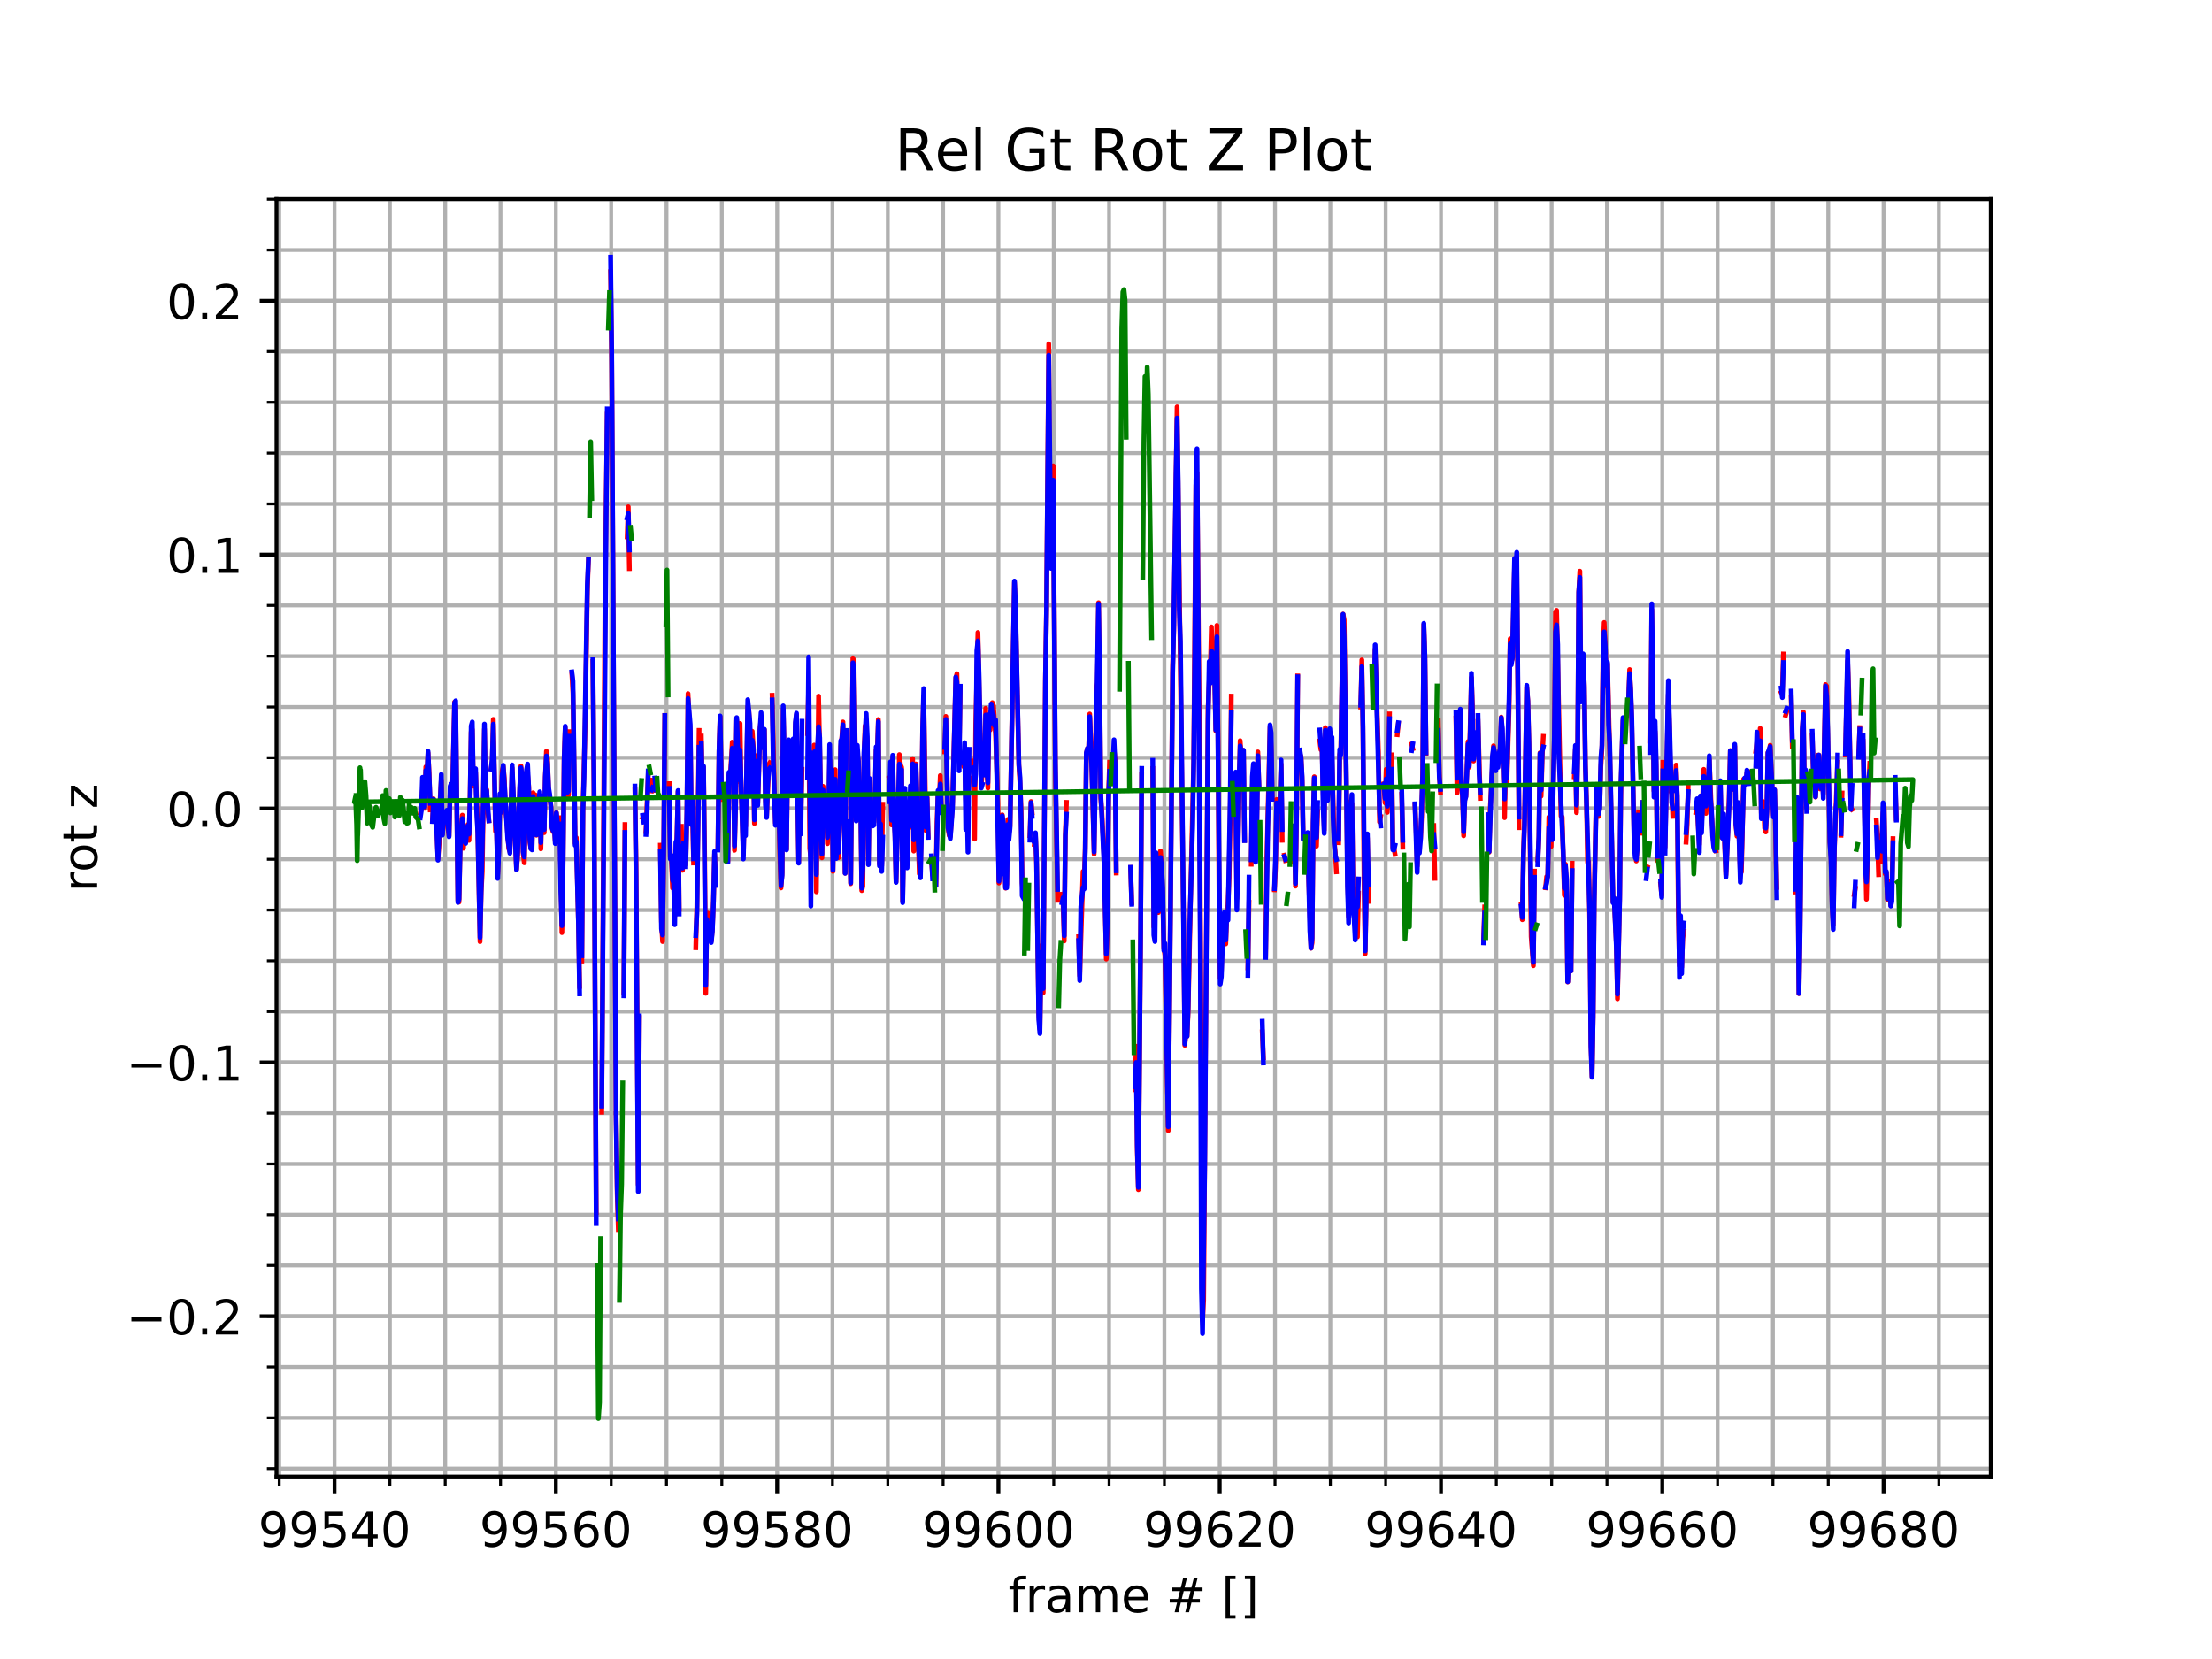 <?xml version="1.0" encoding="utf-8" standalone="no"?>
<!DOCTYPE svg PUBLIC "-//W3C//DTD SVG 1.1//EN"
  "http://www.w3.org/Graphics/SVG/1.1/DTD/svg11.dtd">
<!-- Created with matplotlib (http://matplotlib.org/) -->
<svg height="345.6pt" version="1.1" viewBox="0 0 460.8 345.6" width="460.8pt" xmlns="http://www.w3.org/2000/svg" xmlns:xlink="http://www.w3.org/1999/xlink">
 <defs>
  <style type="text/css">
*{stroke-linecap:butt;stroke-linejoin:round;}
  </style>
 </defs>
 <g id="figure_1">
  <g id="patch_1">
   <path d="M 0 345.6 
L 460.8 345.6 
L 460.8 0 
L 0 0 
z
" style="fill:#ffffff;"/>
  </g>
  <g id="axes_1">
   <g id="patch_2">
    <path d="M 57.6 307.584 
L 414.72 307.584 
L 414.72 41.472 
L 57.6 41.472 
z
" style="fill:#ffffff;"/>
   </g>
   <g id="matplotlib.axis_1">
    <g id="xtick_1">
     <g id="line2d_1">
      <path clip-path="url(#p5f9a6ef4c9)" d="M 69.696 307.584 
L 69.696 41.472 
" style="fill:none;stroke:#b0b0b0;stroke-linecap:square;stroke-width:0.8;"/>
     </g>
     <g id="line2d_2">
      <defs>
       <path d="M 0 0 
L 0 3.5 
" id="mbe74b97245" style="stroke:#000000;stroke-width:0.8;"/>
      </defs>
      <g>
       <use style="stroke:#000000;stroke-width:0.8;" x="69.696" xlink:href="#mbe74b97245" y="307.584"/>
      </g>
     </g>
     <g id="text_1">
      <!-- 99540 -->
      <defs>
       <path d="M 10.984 1.516 
L 10.984 10.5 
Q 14.703 8.734 18.5 7.812 
Q 22.312 6.891 25.984 6.891 
Q 35.75 6.891 40.891 13.453 
Q 46.047 20.016 46.781 33.406 
Q 43.953 29.203 39.594 26.953 
Q 35.25 24.703 29.984 24.703 
Q 19.047 24.703 12.672 31.312 
Q 6.297 37.938 6.297 49.422 
Q 6.297 60.641 12.938 67.422 
Q 19.578 74.219 30.609 74.219 
Q 43.266 74.219 49.922 64.516 
Q 56.594 54.828 56.594 36.375 
Q 56.594 19.141 48.406 8.859 
Q 40.234 -1.422 26.422 -1.422 
Q 22.703 -1.422 18.891 -0.688 
Q 15.094 0.047 10.984 1.516 
z
M 30.609 32.422 
Q 37.25 32.422 41.125 36.953 
Q 45.016 41.5 45.016 49.422 
Q 45.016 57.281 41.125 61.844 
Q 37.25 66.406 30.609 66.406 
Q 23.969 66.406 20.094 61.844 
Q 16.219 57.281 16.219 49.422 
Q 16.219 41.5 20.094 36.953 
Q 23.969 32.422 30.609 32.422 
z
" id="DejaVuSans-39"/>
       <path d="M 10.797 72.906 
L 49.516 72.906 
L 49.516 64.594 
L 19.828 64.594 
L 19.828 46.734 
Q 21.969 47.469 24.109 47.828 
Q 26.266 48.188 28.422 48.188 
Q 40.625 48.188 47.75 41.5 
Q 54.891 34.812 54.891 23.391 
Q 54.891 11.625 47.562 5.094 
Q 40.234 -1.422 26.906 -1.422 
Q 22.312 -1.422 17.547 -0.641 
Q 12.797 0.141 7.719 1.703 
L 7.719 11.625 
Q 12.109 9.234 16.797 8.062 
Q 21.484 6.891 26.703 6.891 
Q 35.156 6.891 40.078 11.328 
Q 45.016 15.766 45.016 23.391 
Q 45.016 31 40.078 35.438 
Q 35.156 39.891 26.703 39.891 
Q 22.75 39.891 18.812 39.016 
Q 14.891 38.141 10.797 36.281 
z
" id="DejaVuSans-35"/>
       <path d="M 37.797 64.312 
L 12.891 25.391 
L 37.797 25.391 
z
M 35.203 72.906 
L 47.609 72.906 
L 47.609 25.391 
L 58.016 25.391 
L 58.016 17.188 
L 47.609 17.188 
L 47.609 0 
L 37.797 0 
L 37.797 17.188 
L 4.891 17.188 
L 4.891 26.703 
z
" id="DejaVuSans-34"/>
       <path d="M 31.781 66.406 
Q 24.172 66.406 20.328 58.906 
Q 16.5 51.422 16.5 36.375 
Q 16.5 21.391 20.328 13.891 
Q 24.172 6.391 31.781 6.391 
Q 39.453 6.391 43.281 13.891 
Q 47.125 21.391 47.125 36.375 
Q 47.125 51.422 43.281 58.906 
Q 39.453 66.406 31.781 66.406 
z
M 31.781 74.219 
Q 44.047 74.219 50.516 64.516 
Q 56.984 54.828 56.984 36.375 
Q 56.984 17.969 50.516 8.266 
Q 44.047 -1.422 31.781 -1.422 
Q 19.531 -1.422 13.062 8.266 
Q 6.594 17.969 6.594 36.375 
Q 6.594 54.828 13.062 64.516 
Q 19.531 74.219 31.781 74.219 
z
" id="DejaVuSans-30"/>
      </defs>
      <g transform="translate(53.79 322.182)scale(0.1 -0.1)">
       <use xlink:href="#DejaVuSans-39"/>
       <use x="63.623" xlink:href="#DejaVuSans-39"/>
       <use x="127.246" xlink:href="#DejaVuSans-35"/>
       <use x="190.869" xlink:href="#DejaVuSans-34"/>
       <use x="254.492" xlink:href="#DejaVuSans-30"/>
      </g>
     </g>
    </g>
    <g id="xtick_2">
     <g id="line2d_3">
      <path clip-path="url(#p5f9a6ef4c9)" d="M 115.794 307.584 
L 115.794 41.472 
" style="fill:none;stroke:#b0b0b0;stroke-linecap:square;stroke-width:0.8;"/>
     </g>
     <g id="line2d_4">
      <g>
       <use style="stroke:#000000;stroke-width:0.8;" x="115.794" xlink:href="#mbe74b97245" y="307.584"/>
      </g>
     </g>
     <g id="text_2">
      <!-- 99560 -->
      <defs>
       <path d="M 33.016 40.375 
Q 26.375 40.375 22.484 35.828 
Q 18.609 31.297 18.609 23.391 
Q 18.609 15.531 22.484 10.953 
Q 26.375 6.391 33.016 6.391 
Q 39.656 6.391 43.531 10.953 
Q 47.406 15.531 47.406 23.391 
Q 47.406 31.297 43.531 35.828 
Q 39.656 40.375 33.016 40.375 
z
M 52.594 71.297 
L 52.594 62.312 
Q 48.875 64.062 45.094 64.984 
Q 41.312 65.922 37.594 65.922 
Q 27.828 65.922 22.672 59.328 
Q 17.531 52.734 16.797 39.406 
Q 19.672 43.656 24.016 45.922 
Q 28.375 48.188 33.594 48.188 
Q 44.578 48.188 50.953 41.516 
Q 57.328 34.859 57.328 23.391 
Q 57.328 12.156 50.688 5.359 
Q 44.047 -1.422 33.016 -1.422 
Q 20.359 -1.422 13.672 8.266 
Q 6.984 17.969 6.984 36.375 
Q 6.984 53.656 15.188 63.938 
Q 23.391 74.219 37.203 74.219 
Q 40.922 74.219 44.703 73.484 
Q 48.484 72.75 52.594 71.297 
z
" id="DejaVuSans-36"/>
      </defs>
      <g transform="translate(99.888 322.182)scale(0.1 -0.1)">
       <use xlink:href="#DejaVuSans-39"/>
       <use x="63.623" xlink:href="#DejaVuSans-39"/>
       <use x="127.246" xlink:href="#DejaVuSans-35"/>
       <use x="190.869" xlink:href="#DejaVuSans-36"/>
       <use x="254.492" xlink:href="#DejaVuSans-30"/>
      </g>
     </g>
    </g>
    <g id="xtick_3">
     <g id="line2d_5">
      <path clip-path="url(#p5f9a6ef4c9)" d="M 161.892 307.584 
L 161.892 41.472 
" style="fill:none;stroke:#b0b0b0;stroke-linecap:square;stroke-width:0.8;"/>
     </g>
     <g id="line2d_6">
      <g>
       <use style="stroke:#000000;stroke-width:0.8;" x="161.892" xlink:href="#mbe74b97245" y="307.584"/>
      </g>
     </g>
     <g id="text_3">
      <!-- 99580 -->
      <defs>
       <path d="M 31.781 34.625 
Q 24.75 34.625 20.719 30.859 
Q 16.703 27.094 16.703 20.516 
Q 16.703 13.922 20.719 10.156 
Q 24.75 6.391 31.781 6.391 
Q 38.812 6.391 42.859 10.172 
Q 46.922 13.969 46.922 20.516 
Q 46.922 27.094 42.891 30.859 
Q 38.875 34.625 31.781 34.625 
z
M 21.922 38.812 
Q 15.578 40.375 12.031 44.719 
Q 8.5 49.078 8.5 55.328 
Q 8.5 64.062 14.719 69.141 
Q 20.953 74.219 31.781 74.219 
Q 42.672 74.219 48.875 69.141 
Q 55.078 64.062 55.078 55.328 
Q 55.078 49.078 51.531 44.719 
Q 48 40.375 41.703 38.812 
Q 48.828 37.156 52.797 32.312 
Q 56.781 27.484 56.781 20.516 
Q 56.781 9.906 50.312 4.234 
Q 43.844 -1.422 31.781 -1.422 
Q 19.734 -1.422 13.25 4.234 
Q 6.781 9.906 6.781 20.516 
Q 6.781 27.484 10.781 32.312 
Q 14.797 37.156 21.922 38.812 
z
M 18.312 54.391 
Q 18.312 48.734 21.844 45.562 
Q 25.391 42.391 31.781 42.391 
Q 38.141 42.391 41.719 45.562 
Q 45.312 48.734 45.312 54.391 
Q 45.312 60.062 41.719 63.234 
Q 38.141 66.406 31.781 66.406 
Q 25.391 66.406 21.844 63.234 
Q 18.312 60.062 18.312 54.391 
z
" id="DejaVuSans-38"/>
      </defs>
      <g transform="translate(145.986 322.182)scale(0.1 -0.1)">
       <use xlink:href="#DejaVuSans-39"/>
       <use x="63.623" xlink:href="#DejaVuSans-39"/>
       <use x="127.246" xlink:href="#DejaVuSans-35"/>
       <use x="190.869" xlink:href="#DejaVuSans-38"/>
       <use x="254.492" xlink:href="#DejaVuSans-30"/>
      </g>
     </g>
    </g>
    <g id="xtick_4">
     <g id="line2d_7">
      <path clip-path="url(#p5f9a6ef4c9)" d="M 207.99 307.584 
L 207.99 41.472 
" style="fill:none;stroke:#b0b0b0;stroke-linecap:square;stroke-width:0.8;"/>
     </g>
     <g id="line2d_8">
      <g>
       <use style="stroke:#000000;stroke-width:0.8;" x="207.99" xlink:href="#mbe74b97245" y="307.584"/>
      </g>
     </g>
     <g id="text_4">
      <!-- 99600 -->
      <g transform="translate(192.083 322.182)scale(0.1 -0.1)">
       <use xlink:href="#DejaVuSans-39"/>
       <use x="63.623" xlink:href="#DejaVuSans-39"/>
       <use x="127.246" xlink:href="#DejaVuSans-36"/>
       <use x="190.869" xlink:href="#DejaVuSans-30"/>
       <use x="254.492" xlink:href="#DejaVuSans-30"/>
      </g>
     </g>
    </g>
    <g id="xtick_5">
     <g id="line2d_9">
      <path clip-path="url(#p5f9a6ef4c9)" d="M 254.088 307.584 
L 254.088 41.472 
" style="fill:none;stroke:#b0b0b0;stroke-linecap:square;stroke-width:0.8;"/>
     </g>
     <g id="line2d_10">
      <g>
       <use style="stroke:#000000;stroke-width:0.8;" x="254.088" xlink:href="#mbe74b97245" y="307.584"/>
      </g>
     </g>
     <g id="text_5">
      <!-- 99620 -->
      <defs>
       <path d="M 19.188 8.297 
L 53.609 8.297 
L 53.609 0 
L 7.328 0 
L 7.328 8.297 
Q 12.938 14.109 22.625 23.891 
Q 32.328 33.688 34.812 36.531 
Q 39.547 41.844 41.422 45.531 
Q 43.312 49.219 43.312 52.781 
Q 43.312 58.594 39.234 62.25 
Q 35.156 65.922 28.609 65.922 
Q 23.969 65.922 18.812 64.312 
Q 13.672 62.703 7.812 59.422 
L 7.812 69.391 
Q 13.766 71.781 18.938 73 
Q 24.125 74.219 28.422 74.219 
Q 39.75 74.219 46.484 68.547 
Q 53.219 62.891 53.219 53.422 
Q 53.219 48.922 51.531 44.891 
Q 49.859 40.875 45.406 35.406 
Q 44.188 33.984 37.641 27.219 
Q 31.109 20.453 19.188 8.297 
z
" id="DejaVuSans-32"/>
      </defs>
      <g transform="translate(238.181 322.182)scale(0.1 -0.1)">
       <use xlink:href="#DejaVuSans-39"/>
       <use x="63.623" xlink:href="#DejaVuSans-39"/>
       <use x="127.246" xlink:href="#DejaVuSans-36"/>
       <use x="190.869" xlink:href="#DejaVuSans-32"/>
       <use x="254.492" xlink:href="#DejaVuSans-30"/>
      </g>
     </g>
    </g>
    <g id="xtick_6">
     <g id="line2d_11">
      <path clip-path="url(#p5f9a6ef4c9)" d="M 300.185 307.584 
L 300.185 41.472 
" style="fill:none;stroke:#b0b0b0;stroke-linecap:square;stroke-width:0.8;"/>
     </g>
     <g id="line2d_12">
      <g>
       <use style="stroke:#000000;stroke-width:0.8;" x="300.185" xlink:href="#mbe74b97245" y="307.584"/>
      </g>
     </g>
     <g id="text_6">
      <!-- 99640 -->
      <g transform="translate(284.279 322.182)scale(0.1 -0.1)">
       <use xlink:href="#DejaVuSans-39"/>
       <use x="63.623" xlink:href="#DejaVuSans-39"/>
       <use x="127.246" xlink:href="#DejaVuSans-36"/>
       <use x="190.869" xlink:href="#DejaVuSans-34"/>
       <use x="254.492" xlink:href="#DejaVuSans-30"/>
      </g>
     </g>
    </g>
    <g id="xtick_7">
     <g id="line2d_13">
      <path clip-path="url(#p5f9a6ef4c9)" d="M 346.283 307.584 
L 346.283 41.472 
" style="fill:none;stroke:#b0b0b0;stroke-linecap:square;stroke-width:0.8;"/>
     </g>
     <g id="line2d_14">
      <g>
       <use style="stroke:#000000;stroke-width:0.8;" x="346.283" xlink:href="#mbe74b97245" y="307.584"/>
      </g>
     </g>
     <g id="text_7">
      <!-- 99660 -->
      <g transform="translate(330.377 322.182)scale(0.1 -0.1)">
       <use xlink:href="#DejaVuSans-39"/>
       <use x="63.623" xlink:href="#DejaVuSans-39"/>
       <use x="127.246" xlink:href="#DejaVuSans-36"/>
       <use x="190.869" xlink:href="#DejaVuSans-36"/>
       <use x="254.492" xlink:href="#DejaVuSans-30"/>
      </g>
     </g>
    </g>
    <g id="xtick_8">
     <g id="line2d_15">
      <path clip-path="url(#p5f9a6ef4c9)" d="M 392.381 307.584 
L 392.381 41.472 
" style="fill:none;stroke:#b0b0b0;stroke-linecap:square;stroke-width:0.8;"/>
     </g>
     <g id="line2d_16">
      <g>
       <use style="stroke:#000000;stroke-width:0.8;" x="392.381" xlink:href="#mbe74b97245" y="307.584"/>
      </g>
     </g>
     <g id="text_8">
      <!-- 99680 -->
      <g transform="translate(376.475 322.182)scale(0.1 -0.1)">
       <use xlink:href="#DejaVuSans-39"/>
       <use x="63.623" xlink:href="#DejaVuSans-39"/>
       <use x="127.246" xlink:href="#DejaVuSans-36"/>
       <use x="190.869" xlink:href="#DejaVuSans-38"/>
       <use x="254.492" xlink:href="#DejaVuSans-30"/>
      </g>
     </g>
    </g>
    <g id="xtick_9">
     <g id="line2d_17">
      <path clip-path="url(#p5f9a6ef4c9)" d="M 58.172 307.584 
L 58.172 41.472 
" style="fill:none;stroke:#b0b0b0;stroke-linecap:square;stroke-width:0.8;"/>
     </g>
     <g id="line2d_18">
      <defs>
       <path d="M 0 0 
L 0 2 
" id="m78db0102dd" style="stroke:#000000;stroke-width:0.6;"/>
      </defs>
      <g>
       <use style="stroke:#000000;stroke-width:0.6;" x="58.172" xlink:href="#m78db0102dd" y="307.584"/>
      </g>
     </g>
    </g>
    <g id="xtick_10">
     <g id="line2d_19">
      <path clip-path="url(#p5f9a6ef4c9)" d="M 81.22 307.584 
L 81.22 41.472 
" style="fill:none;stroke:#b0b0b0;stroke-linecap:square;stroke-width:0.8;"/>
     </g>
     <g id="line2d_20">
      <g>
       <use style="stroke:#000000;stroke-width:0.6;" x="81.22" xlink:href="#m78db0102dd" y="307.584"/>
      </g>
     </g>
    </g>
    <g id="xtick_11">
     <g id="line2d_21">
      <path clip-path="url(#p5f9a6ef4c9)" d="M 92.745 307.584 
L 92.745 41.472 
" style="fill:none;stroke:#b0b0b0;stroke-linecap:square;stroke-width:0.8;"/>
     </g>
     <g id="line2d_22">
      <g>
       <use style="stroke:#000000;stroke-width:0.6;" x="92.745" xlink:href="#m78db0102dd" y="307.584"/>
      </g>
     </g>
    </g>
    <g id="xtick_12">
     <g id="line2d_23">
      <path clip-path="url(#p5f9a6ef4c9)" d="M 104.269 307.584 
L 104.269 41.472 
" style="fill:none;stroke:#b0b0b0;stroke-linecap:square;stroke-width:0.8;"/>
     </g>
     <g id="line2d_24">
      <g>
       <use style="stroke:#000000;stroke-width:0.6;" x="104.269" xlink:href="#m78db0102dd" y="307.584"/>
      </g>
     </g>
    </g>
    <g id="xtick_13">
     <g id="line2d_25">
      <path clip-path="url(#p5f9a6ef4c9)" d="M 127.318 307.584 
L 127.318 41.472 
" style="fill:none;stroke:#b0b0b0;stroke-linecap:square;stroke-width:0.8;"/>
     </g>
     <g id="line2d_26">
      <g>
       <use style="stroke:#000000;stroke-width:0.6;" x="127.318" xlink:href="#m78db0102dd" y="307.584"/>
      </g>
     </g>
    </g>
    <g id="xtick_14">
     <g id="line2d_27">
      <path clip-path="url(#p5f9a6ef4c9)" d="M 138.843 307.584 
L 138.843 41.472 
" style="fill:none;stroke:#b0b0b0;stroke-linecap:square;stroke-width:0.8;"/>
     </g>
     <g id="line2d_28">
      <g>
       <use style="stroke:#000000;stroke-width:0.6;" x="138.843" xlink:href="#m78db0102dd" y="307.584"/>
      </g>
     </g>
    </g>
    <g id="xtick_15">
     <g id="line2d_29">
      <path clip-path="url(#p5f9a6ef4c9)" d="M 150.367 307.584 
L 150.367 41.472 
" style="fill:none;stroke:#b0b0b0;stroke-linecap:square;stroke-width:0.8;"/>
     </g>
     <g id="line2d_30">
      <g>
       <use style="stroke:#000000;stroke-width:0.6;" x="150.367" xlink:href="#m78db0102dd" y="307.584"/>
      </g>
     </g>
    </g>
    <g id="xtick_16">
     <g id="line2d_31">
      <path clip-path="url(#p5f9a6ef4c9)" d="M 173.416 307.584 
L 173.416 41.472 
" style="fill:none;stroke:#b0b0b0;stroke-linecap:square;stroke-width:0.8;"/>
     </g>
     <g id="line2d_32">
      <g>
       <use style="stroke:#000000;stroke-width:0.6;" x="173.416" xlink:href="#m78db0102dd" y="307.584"/>
      </g>
     </g>
    </g>
    <g id="xtick_17">
     <g id="line2d_33">
      <path clip-path="url(#p5f9a6ef4c9)" d="M 184.941 307.584 
L 184.941 41.472 
" style="fill:none;stroke:#b0b0b0;stroke-linecap:square;stroke-width:0.8;"/>
     </g>
     <g id="line2d_34">
      <g>
       <use style="stroke:#000000;stroke-width:0.6;" x="184.941" xlink:href="#m78db0102dd" y="307.584"/>
      </g>
     </g>
    </g>
    <g id="xtick_18">
     <g id="line2d_35">
      <path clip-path="url(#p5f9a6ef4c9)" d="M 196.465 307.584 
L 196.465 41.472 
" style="fill:none;stroke:#b0b0b0;stroke-linecap:square;stroke-width:0.8;"/>
     </g>
     <g id="line2d_36">
      <g>
       <use style="stroke:#000000;stroke-width:0.6;" x="196.465" xlink:href="#m78db0102dd" y="307.584"/>
      </g>
     </g>
    </g>
    <g id="xtick_19">
     <g id="line2d_37">
      <path clip-path="url(#p5f9a6ef4c9)" d="M 219.514 307.584 
L 219.514 41.472 
" style="fill:none;stroke:#b0b0b0;stroke-linecap:square;stroke-width:0.8;"/>
     </g>
     <g id="line2d_38">
      <g>
       <use style="stroke:#000000;stroke-width:0.6;" x="219.514" xlink:href="#m78db0102dd" y="307.584"/>
      </g>
     </g>
    </g>
    <g id="xtick_20">
     <g id="line2d_39">
      <path clip-path="url(#p5f9a6ef4c9)" d="M 231.039 307.584 
L 231.039 41.472 
" style="fill:none;stroke:#b0b0b0;stroke-linecap:square;stroke-width:0.8;"/>
     </g>
     <g id="line2d_40">
      <g>
       <use style="stroke:#000000;stroke-width:0.6;" x="231.039" xlink:href="#m78db0102dd" y="307.584"/>
      </g>
     </g>
    </g>
    <g id="xtick_21">
     <g id="line2d_41">
      <path clip-path="url(#p5f9a6ef4c9)" d="M 242.563 307.584 
L 242.563 41.472 
" style="fill:none;stroke:#b0b0b0;stroke-linecap:square;stroke-width:0.8;"/>
     </g>
     <g id="line2d_42">
      <g>
       <use style="stroke:#000000;stroke-width:0.6;" x="242.563" xlink:href="#m78db0102dd" y="307.584"/>
      </g>
     </g>
    </g>
    <g id="xtick_22">
     <g id="line2d_43">
      <path clip-path="url(#p5f9a6ef4c9)" d="M 265.612 307.584 
L 265.612 41.472 
" style="fill:none;stroke:#b0b0b0;stroke-linecap:square;stroke-width:0.8;"/>
     </g>
     <g id="line2d_44">
      <g>
       <use style="stroke:#000000;stroke-width:0.6;" x="265.612" xlink:href="#m78db0102dd" y="307.584"/>
      </g>
     </g>
    </g>
    <g id="xtick_23">
     <g id="line2d_45">
      <path clip-path="url(#p5f9a6ef4c9)" d="M 277.137 307.584 
L 277.137 41.472 
" style="fill:none;stroke:#b0b0b0;stroke-linecap:square;stroke-width:0.8;"/>
     </g>
     <g id="line2d_46">
      <g>
       <use style="stroke:#000000;stroke-width:0.6;" x="277.137" xlink:href="#m78db0102dd" y="307.584"/>
      </g>
     </g>
    </g>
    <g id="xtick_24">
     <g id="line2d_47">
      <path clip-path="url(#p5f9a6ef4c9)" d="M 288.661 307.584 
L 288.661 41.472 
" style="fill:none;stroke:#b0b0b0;stroke-linecap:square;stroke-width:0.8;"/>
     </g>
     <g id="line2d_48">
      <g>
       <use style="stroke:#000000;stroke-width:0.6;" x="288.661" xlink:href="#m78db0102dd" y="307.584"/>
      </g>
     </g>
    </g>
    <g id="xtick_25">
     <g id="line2d_49">
      <path clip-path="url(#p5f9a6ef4c9)" d="M 311.71 307.584 
L 311.71 41.472 
" style="fill:none;stroke:#b0b0b0;stroke-linecap:square;stroke-width:0.8;"/>
     </g>
     <g id="line2d_50">
      <g>
       <use style="stroke:#000000;stroke-width:0.6;" x="311.71" xlink:href="#m78db0102dd" y="307.584"/>
      </g>
     </g>
    </g>
    <g id="xtick_26">
     <g id="line2d_51">
      <path clip-path="url(#p5f9a6ef4c9)" d="M 323.234 307.584 
L 323.234 41.472 
" style="fill:none;stroke:#b0b0b0;stroke-linecap:square;stroke-width:0.8;"/>
     </g>
     <g id="line2d_52">
      <g>
       <use style="stroke:#000000;stroke-width:0.6;" x="323.234" xlink:href="#m78db0102dd" y="307.584"/>
      </g>
     </g>
    </g>
    <g id="xtick_27">
     <g id="line2d_53">
      <path clip-path="url(#p5f9a6ef4c9)" d="M 334.759 307.584 
L 334.759 41.472 
" style="fill:none;stroke:#b0b0b0;stroke-linecap:square;stroke-width:0.8;"/>
     </g>
     <g id="line2d_54">
      <g>
       <use style="stroke:#000000;stroke-width:0.6;" x="334.759" xlink:href="#m78db0102dd" y="307.584"/>
      </g>
     </g>
    </g>
    <g id="xtick_28">
     <g id="line2d_55">
      <path clip-path="url(#p5f9a6ef4c9)" d="M 357.808 307.584 
L 357.808 41.472 
" style="fill:none;stroke:#b0b0b0;stroke-linecap:square;stroke-width:0.8;"/>
     </g>
     <g id="line2d_56">
      <g>
       <use style="stroke:#000000;stroke-width:0.6;" x="357.808" xlink:href="#m78db0102dd" y="307.584"/>
      </g>
     </g>
    </g>
    <g id="xtick_29">
     <g id="line2d_57">
      <path clip-path="url(#p5f9a6ef4c9)" d="M 369.332 307.584 
L 369.332 41.472 
" style="fill:none;stroke:#b0b0b0;stroke-linecap:square;stroke-width:0.8;"/>
     </g>
     <g id="line2d_58">
      <g>
       <use style="stroke:#000000;stroke-width:0.6;" x="369.332" xlink:href="#m78db0102dd" y="307.584"/>
      </g>
     </g>
    </g>
    <g id="xtick_30">
     <g id="line2d_59">
      <path clip-path="url(#p5f9a6ef4c9)" d="M 380.857 307.584 
L 380.857 41.472 
" style="fill:none;stroke:#b0b0b0;stroke-linecap:square;stroke-width:0.8;"/>
     </g>
     <g id="line2d_60">
      <g>
       <use style="stroke:#000000;stroke-width:0.6;" x="380.857" xlink:href="#m78db0102dd" y="307.584"/>
      </g>
     </g>
    </g>
    <g id="xtick_31">
     <g id="line2d_61">
      <path clip-path="url(#p5f9a6ef4c9)" d="M 403.906 307.584 
L 403.906 41.472 
" style="fill:none;stroke:#b0b0b0;stroke-linecap:square;stroke-width:0.8;"/>
     </g>
     <g id="line2d_62">
      <g>
       <use style="stroke:#000000;stroke-width:0.6;" x="403.906" xlink:href="#m78db0102dd" y="307.584"/>
      </g>
     </g>
    </g>
    <g id="text_9">
     <!-- frame # [] -->
     <defs>
      <path d="M 37.109 75.984 
L 37.109 68.5 
L 28.516 68.5 
Q 23.688 68.5 21.797 66.547 
Q 19.922 64.594 19.922 59.516 
L 19.922 54.688 
L 34.719 54.688 
L 34.719 47.703 
L 19.922 47.703 
L 19.922 0 
L 10.891 0 
L 10.891 47.703 
L 2.297 47.703 
L 2.297 54.688 
L 10.891 54.688 
L 10.891 58.5 
Q 10.891 67.625 15.141 71.797 
Q 19.391 75.984 28.609 75.984 
z
" id="DejaVuSans-66"/>
      <path d="M 41.109 46.297 
Q 39.594 47.172 37.812 47.578 
Q 36.031 48 33.891 48 
Q 26.266 48 22.188 43.047 
Q 18.109 38.094 18.109 28.812 
L 18.109 0 
L 9.078 0 
L 9.078 54.688 
L 18.109 54.688 
L 18.109 46.188 
Q 20.953 51.172 25.484 53.578 
Q 30.031 56 36.531 56 
Q 37.453 56 38.578 55.875 
Q 39.703 55.766 41.062 55.516 
z
" id="DejaVuSans-72"/>
      <path d="M 34.281 27.484 
Q 23.391 27.484 19.188 25 
Q 14.984 22.516 14.984 16.5 
Q 14.984 11.719 18.141 8.906 
Q 21.297 6.109 26.703 6.109 
Q 34.188 6.109 38.703 11.406 
Q 43.219 16.703 43.219 25.484 
L 43.219 27.484 
z
M 52.203 31.203 
L 52.203 0 
L 43.219 0 
L 43.219 8.297 
Q 40.141 3.328 35.547 0.953 
Q 30.953 -1.422 24.312 -1.422 
Q 15.922 -1.422 10.953 3.297 
Q 6 8.016 6 15.922 
Q 6 25.141 12.172 29.828 
Q 18.359 34.516 30.609 34.516 
L 43.219 34.516 
L 43.219 35.406 
Q 43.219 41.609 39.141 45 
Q 35.062 48.391 27.688 48.391 
Q 23 48.391 18.547 47.266 
Q 14.109 46.141 10.016 43.891 
L 10.016 52.203 
Q 14.938 54.109 19.578 55.047 
Q 24.219 56 28.609 56 
Q 40.484 56 46.344 49.844 
Q 52.203 43.703 52.203 31.203 
z
" id="DejaVuSans-61"/>
      <path d="M 52 44.188 
Q 55.375 50.25 60.062 53.125 
Q 64.75 56 71.094 56 
Q 79.641 56 84.281 50.016 
Q 88.922 44.047 88.922 33.016 
L 88.922 0 
L 79.891 0 
L 79.891 32.719 
Q 79.891 40.578 77.094 44.375 
Q 74.312 48.188 68.609 48.188 
Q 61.625 48.188 57.562 43.547 
Q 53.516 38.922 53.516 30.906 
L 53.516 0 
L 44.484 0 
L 44.484 32.719 
Q 44.484 40.625 41.703 44.406 
Q 38.922 48.188 33.109 48.188 
Q 26.219 48.188 22.156 43.531 
Q 18.109 38.875 18.109 30.906 
L 18.109 0 
L 9.078 0 
L 9.078 54.688 
L 18.109 54.688 
L 18.109 46.188 
Q 21.188 51.219 25.484 53.609 
Q 29.781 56 35.688 56 
Q 41.656 56 45.828 52.969 
Q 50 49.953 52 44.188 
z
" id="DejaVuSans-6d"/>
      <path d="M 56.203 29.594 
L 56.203 25.203 
L 14.891 25.203 
Q 15.484 15.922 20.484 11.062 
Q 25.484 6.203 34.422 6.203 
Q 39.594 6.203 44.453 7.469 
Q 49.312 8.734 54.109 11.281 
L 54.109 2.781 
Q 49.266 0.734 44.188 -0.344 
Q 39.109 -1.422 33.891 -1.422 
Q 20.797 -1.422 13.156 6.188 
Q 5.516 13.812 5.516 26.812 
Q 5.516 40.234 12.766 48.109 
Q 20.016 56 32.328 56 
Q 43.359 56 49.781 48.891 
Q 56.203 41.797 56.203 29.594 
z
M 47.219 32.234 
Q 47.125 39.594 43.094 43.984 
Q 39.062 48.391 32.422 48.391 
Q 24.906 48.391 20.391 44.141 
Q 15.875 39.891 15.188 32.172 
z
" id="DejaVuSans-65"/>
      <path id="DejaVuSans-20"/>
      <path d="M 51.125 44 
L 36.922 44 
L 32.812 27.688 
L 47.125 27.688 
z
M 43.797 71.781 
L 38.719 51.516 
L 52.984 51.516 
L 58.109 71.781 
L 65.922 71.781 
L 60.891 51.516 
L 76.125 51.516 
L 76.125 44 
L 58.984 44 
L 54.984 27.688 
L 70.516 27.688 
L 70.516 20.219 
L 53.078 20.219 
L 48 0 
L 40.188 0 
L 45.219 20.219 
L 30.906 20.219 
L 25.875 0 
L 18.016 0 
L 23.094 20.219 
L 7.719 20.219 
L 7.719 27.688 
L 24.906 27.688 
L 29 44 
L 13.281 44 
L 13.281 51.516 
L 30.906 51.516 
L 35.891 71.781 
z
" id="DejaVuSans-23"/>
      <path d="M 8.594 75.984 
L 29.297 75.984 
L 29.297 69 
L 17.578 69 
L 17.578 -6.203 
L 29.297 -6.203 
L 29.297 -13.188 
L 8.594 -13.188 
z
" id="DejaVuSans-5b"/>
      <path d="M 30.422 75.984 
L 30.422 -13.188 
L 9.719 -13.188 
L 9.719 -6.203 
L 21.391 -6.203 
L 21.391 69 
L 9.719 69 
L 9.719 75.984 
z
" id="DejaVuSans-5d"/>
     </defs>
     <g transform="translate(210.064 335.861)scale(0.1 -0.1)">
      <use xlink:href="#DejaVuSans-66"/>
      <use x="35.205" xlink:href="#DejaVuSans-72"/>
      <use x="76.318" xlink:href="#DejaVuSans-61"/>
      <use x="137.598" xlink:href="#DejaVuSans-6d"/>
      <use x="235.01" xlink:href="#DejaVuSans-65"/>
      <use x="296.533" xlink:href="#DejaVuSans-20"/>
      <use x="328.32" xlink:href="#DejaVuSans-23"/>
      <use x="412.109" xlink:href="#DejaVuSans-20"/>
      <use x="443.896" xlink:href="#DejaVuSans-5b"/>
      <use x="482.91" xlink:href="#DejaVuSans-5d"/>
     </g>
    </g>
   </g>
   <g id="matplotlib.axis_2">
    <g id="ytick_1">
     <g id="line2d_63">
      <path clip-path="url(#p5f9a6ef4c9)" d="M 57.6 274.199 
L 414.72 274.199 
" style="fill:none;stroke:#b0b0b0;stroke-linecap:square;stroke-width:0.8;"/>
     </g>
     <g id="line2d_64">
      <defs>
       <path d="M 0 0 
L -3.5 0 
" id="mdcd71a0af0" style="stroke:#000000;stroke-width:0.8;"/>
      </defs>
      <g>
       <use style="stroke:#000000;stroke-width:0.8;" x="57.6" xlink:href="#mdcd71a0af0" y="274.199"/>
      </g>
     </g>
     <g id="text_10">
      <!-- −0.2 -->
      <defs>
       <path d="M 10.594 35.5 
L 73.188 35.5 
L 73.188 27.203 
L 10.594 27.203 
z
" id="DejaVuSans-2212"/>
       <path d="M 10.688 12.406 
L 21 12.406 
L 21 0 
L 10.688 0 
z
" id="DejaVuSans-2e"/>
      </defs>
      <g transform="translate(26.317 277.998)scale(0.1 -0.1)">
       <use xlink:href="#DejaVuSans-2212"/>
       <use x="83.789" xlink:href="#DejaVuSans-30"/>
       <use x="147.412" xlink:href="#DejaVuSans-2e"/>
       <use x="179.199" xlink:href="#DejaVuSans-32"/>
      </g>
     </g>
    </g>
    <g id="ytick_2">
     <g id="line2d_65">
      <path clip-path="url(#p5f9a6ef4c9)" d="M 57.6 221.313 
L 414.72 221.313 
" style="fill:none;stroke:#b0b0b0;stroke-linecap:square;stroke-width:0.8;"/>
     </g>
     <g id="line2d_66">
      <g>
       <use style="stroke:#000000;stroke-width:0.8;" x="57.6" xlink:href="#mdcd71a0af0" y="221.313"/>
      </g>
     </g>
     <g id="text_11">
      <!-- −0.1 -->
      <defs>
       <path d="M 12.406 8.297 
L 28.516 8.297 
L 28.516 63.922 
L 10.984 60.406 
L 10.984 69.391 
L 28.422 72.906 
L 38.281 72.906 
L 38.281 8.297 
L 54.391 8.297 
L 54.391 0 
L 12.406 0 
z
" id="DejaVuSans-31"/>
      </defs>
      <g transform="translate(26.317 225.112)scale(0.1 -0.1)">
       <use xlink:href="#DejaVuSans-2212"/>
       <use x="83.789" xlink:href="#DejaVuSans-30"/>
       <use x="147.412" xlink:href="#DejaVuSans-2e"/>
       <use x="179.199" xlink:href="#DejaVuSans-31"/>
      </g>
     </g>
    </g>
    <g id="ytick_3">
     <g id="line2d_67">
      <path clip-path="url(#p5f9a6ef4c9)" d="M 57.6 168.428 
L 414.72 168.428 
" style="fill:none;stroke:#b0b0b0;stroke-linecap:square;stroke-width:0.8;"/>
     </g>
     <g id="line2d_68">
      <g>
       <use style="stroke:#000000;stroke-width:0.8;" x="57.6" xlink:href="#mdcd71a0af0" y="168.428"/>
      </g>
     </g>
     <g id="text_12">
      <!-- 0.0 -->
      <g transform="translate(34.697 172.227)scale(0.1 -0.1)">
       <use xlink:href="#DejaVuSans-30"/>
       <use x="63.623" xlink:href="#DejaVuSans-2e"/>
       <use x="95.41" xlink:href="#DejaVuSans-30"/>
      </g>
     </g>
    </g>
    <g id="ytick_4">
     <g id="line2d_69">
      <path clip-path="url(#p5f9a6ef4c9)" d="M 57.6 115.542 
L 414.72 115.542 
" style="fill:none;stroke:#b0b0b0;stroke-linecap:square;stroke-width:0.8;"/>
     </g>
     <g id="line2d_70">
      <g>
       <use style="stroke:#000000;stroke-width:0.8;" x="57.6" xlink:href="#mdcd71a0af0" y="115.542"/>
      </g>
     </g>
     <g id="text_13">
      <!-- 0.1 -->
      <g transform="translate(34.697 119.341)scale(0.1 -0.1)">
       <use xlink:href="#DejaVuSans-30"/>
       <use x="63.623" xlink:href="#DejaVuSans-2e"/>
       <use x="95.41" xlink:href="#DejaVuSans-31"/>
      </g>
     </g>
    </g>
    <g id="ytick_5">
     <g id="line2d_71">
      <path clip-path="url(#p5f9a6ef4c9)" d="M 57.6 62.657 
L 414.72 62.657 
" style="fill:none;stroke:#b0b0b0;stroke-linecap:square;stroke-width:0.8;"/>
     </g>
     <g id="line2d_72">
      <g>
       <use style="stroke:#000000;stroke-width:0.8;" x="57.6" xlink:href="#mdcd71a0af0" y="62.657"/>
      </g>
     </g>
     <g id="text_14">
      <!-- 0.2 -->
      <g transform="translate(34.697 66.456)scale(0.1 -0.1)">
       <use xlink:href="#DejaVuSans-30"/>
       <use x="63.623" xlink:href="#DejaVuSans-2e"/>
       <use x="95.41" xlink:href="#DejaVuSans-32"/>
      </g>
     </g>
    </g>
    <g id="ytick_6">
     <g id="line2d_73">
      <path clip-path="url(#p5f9a6ef4c9)" d="M 57.6 305.93 
L 414.72 305.93 
" style="fill:none;stroke:#b0b0b0;stroke-linecap:square;stroke-width:0.8;"/>
     </g>
     <g id="line2d_74">
      <defs>
       <path d="M 0 0 
L -2 0 
" id="mdc693d74f6" style="stroke:#000000;stroke-width:0.6;"/>
      </defs>
      <g>
       <use style="stroke:#000000;stroke-width:0.6;" x="57.6" xlink:href="#mdc693d74f6" y="305.93"/>
      </g>
     </g>
    </g>
    <g id="ytick_7">
     <g id="line2d_75">
      <path clip-path="url(#p5f9a6ef4c9)" d="M 57.6 295.353 
L 414.72 295.353 
" style="fill:none;stroke:#b0b0b0;stroke-linecap:square;stroke-width:0.8;"/>
     </g>
     <g id="line2d_76">
      <g>
       <use style="stroke:#000000;stroke-width:0.6;" x="57.6" xlink:href="#mdc693d74f6" y="295.353"/>
      </g>
     </g>
    </g>
    <g id="ytick_8">
     <g id="line2d_77">
      <path clip-path="url(#p5f9a6ef4c9)" d="M 57.6 284.776 
L 414.72 284.776 
" style="fill:none;stroke:#b0b0b0;stroke-linecap:square;stroke-width:0.8;"/>
     </g>
     <g id="line2d_78">
      <g>
       <use style="stroke:#000000;stroke-width:0.6;" x="57.6" xlink:href="#mdc693d74f6" y="284.776"/>
      </g>
     </g>
    </g>
    <g id="ytick_9">
     <g id="line2d_79">
      <path clip-path="url(#p5f9a6ef4c9)" d="M 57.6 274.199 
L 414.72 274.199 
" style="fill:none;stroke:#b0b0b0;stroke-linecap:square;stroke-width:0.8;"/>
     </g>
     <g id="line2d_80">
      <g>
       <use style="stroke:#000000;stroke-width:0.6;" x="57.6" xlink:href="#mdc693d74f6" y="274.199"/>
      </g>
     </g>
    </g>
    <g id="ytick_10">
     <g id="line2d_81">
      <path clip-path="url(#p5f9a6ef4c9)" d="M 57.6 263.622 
L 414.72 263.622 
" style="fill:none;stroke:#b0b0b0;stroke-linecap:square;stroke-width:0.8;"/>
     </g>
     <g id="line2d_82">
      <g>
       <use style="stroke:#000000;stroke-width:0.6;" x="57.6" xlink:href="#mdc693d74f6" y="263.622"/>
      </g>
     </g>
    </g>
    <g id="ytick_11">
     <g id="line2d_83">
      <path clip-path="url(#p5f9a6ef4c9)" d="M 57.6 253.044 
L 414.72 253.044 
" style="fill:none;stroke:#b0b0b0;stroke-linecap:square;stroke-width:0.8;"/>
     </g>
     <g id="line2d_84">
      <g>
       <use style="stroke:#000000;stroke-width:0.6;" x="57.6" xlink:href="#mdc693d74f6" y="253.044"/>
      </g>
     </g>
    </g>
    <g id="ytick_12">
     <g id="line2d_85">
      <path clip-path="url(#p5f9a6ef4c9)" d="M 57.6 242.467 
L 414.72 242.467 
" style="fill:none;stroke:#b0b0b0;stroke-linecap:square;stroke-width:0.8;"/>
     </g>
     <g id="line2d_86">
      <g>
       <use style="stroke:#000000;stroke-width:0.6;" x="57.6" xlink:href="#mdc693d74f6" y="242.467"/>
      </g>
     </g>
    </g>
    <g id="ytick_13">
     <g id="line2d_87">
      <path clip-path="url(#p5f9a6ef4c9)" d="M 57.6 231.89 
L 414.72 231.89 
" style="fill:none;stroke:#b0b0b0;stroke-linecap:square;stroke-width:0.8;"/>
     </g>
     <g id="line2d_88">
      <g>
       <use style="stroke:#000000;stroke-width:0.6;" x="57.6" xlink:href="#mdc693d74f6" y="231.89"/>
      </g>
     </g>
    </g>
    <g id="ytick_14">
     <g id="line2d_89">
      <path clip-path="url(#p5f9a6ef4c9)" d="M 57.6 221.313 
L 414.72 221.313 
" style="fill:none;stroke:#b0b0b0;stroke-linecap:square;stroke-width:0.8;"/>
     </g>
     <g id="line2d_90">
      <g>
       <use style="stroke:#000000;stroke-width:0.6;" x="57.6" xlink:href="#mdc693d74f6" y="221.313"/>
      </g>
     </g>
    </g>
    <g id="ytick_15">
     <g id="line2d_91">
      <path clip-path="url(#p5f9a6ef4c9)" d="M 57.6 210.736 
L 414.72 210.736 
" style="fill:none;stroke:#b0b0b0;stroke-linecap:square;stroke-width:0.8;"/>
     </g>
     <g id="line2d_92">
      <g>
       <use style="stroke:#000000;stroke-width:0.6;" x="57.6" xlink:href="#mdc693d74f6" y="210.736"/>
      </g>
     </g>
    </g>
    <g id="ytick_16">
     <g id="line2d_93">
      <path clip-path="url(#p5f9a6ef4c9)" d="M 57.6 200.159 
L 414.72 200.159 
" style="fill:none;stroke:#b0b0b0;stroke-linecap:square;stroke-width:0.8;"/>
     </g>
     <g id="line2d_94">
      <g>
       <use style="stroke:#000000;stroke-width:0.6;" x="57.6" xlink:href="#mdc693d74f6" y="200.159"/>
      </g>
     </g>
    </g>
    <g id="ytick_17">
     <g id="line2d_95">
      <path clip-path="url(#p5f9a6ef4c9)" d="M 57.6 189.582 
L 414.72 189.582 
" style="fill:none;stroke:#b0b0b0;stroke-linecap:square;stroke-width:0.8;"/>
     </g>
     <g id="line2d_96">
      <g>
       <use style="stroke:#000000;stroke-width:0.6;" x="57.6" xlink:href="#mdc693d74f6" y="189.582"/>
      </g>
     </g>
    </g>
    <g id="ytick_18">
     <g id="line2d_97">
      <path clip-path="url(#p5f9a6ef4c9)" d="M 57.6 179.005 
L 414.72 179.005 
" style="fill:none;stroke:#b0b0b0;stroke-linecap:square;stroke-width:0.8;"/>
     </g>
     <g id="line2d_98">
      <g>
       <use style="stroke:#000000;stroke-width:0.6;" x="57.6" xlink:href="#mdc693d74f6" y="179.005"/>
      </g>
     </g>
    </g>
    <g id="ytick_19">
     <g id="line2d_99">
      <path clip-path="url(#p5f9a6ef4c9)" d="M 57.6 168.428 
L 414.72 168.428 
" style="fill:none;stroke:#b0b0b0;stroke-linecap:square;stroke-width:0.8;"/>
     </g>
     <g id="line2d_100">
      <g>
       <use style="stroke:#000000;stroke-width:0.6;" x="57.6" xlink:href="#mdc693d74f6" y="168.428"/>
      </g>
     </g>
    </g>
    <g id="ytick_20">
     <g id="line2d_101">
      <path clip-path="url(#p5f9a6ef4c9)" d="M 57.6 157.85 
L 414.72 157.85 
" style="fill:none;stroke:#b0b0b0;stroke-linecap:square;stroke-width:0.8;"/>
     </g>
     <g id="line2d_102">
      <g>
       <use style="stroke:#000000;stroke-width:0.6;" x="57.6" xlink:href="#mdc693d74f6" y="157.85"/>
      </g>
     </g>
    </g>
    <g id="ytick_21">
     <g id="line2d_103">
      <path clip-path="url(#p5f9a6ef4c9)" d="M 57.6 147.273 
L 414.72 147.273 
" style="fill:none;stroke:#b0b0b0;stroke-linecap:square;stroke-width:0.8;"/>
     </g>
     <g id="line2d_104">
      <g>
       <use style="stroke:#000000;stroke-width:0.6;" x="57.6" xlink:href="#mdc693d74f6" y="147.273"/>
      </g>
     </g>
    </g>
    <g id="ytick_22">
     <g id="line2d_105">
      <path clip-path="url(#p5f9a6ef4c9)" d="M 57.6 136.696 
L 414.72 136.696 
" style="fill:none;stroke:#b0b0b0;stroke-linecap:square;stroke-width:0.8;"/>
     </g>
     <g id="line2d_106">
      <g>
       <use style="stroke:#000000;stroke-width:0.6;" x="57.6" xlink:href="#mdc693d74f6" y="136.696"/>
      </g>
     </g>
    </g>
    <g id="ytick_23">
     <g id="line2d_107">
      <path clip-path="url(#p5f9a6ef4c9)" d="M 57.6 126.119 
L 414.72 126.119 
" style="fill:none;stroke:#b0b0b0;stroke-linecap:square;stroke-width:0.8;"/>
     </g>
     <g id="line2d_108">
      <g>
       <use style="stroke:#000000;stroke-width:0.6;" x="57.6" xlink:href="#mdc693d74f6" y="126.119"/>
      </g>
     </g>
    </g>
    <g id="ytick_24">
     <g id="line2d_109">
      <path clip-path="url(#p5f9a6ef4c9)" d="M 57.6 115.542 
L 414.72 115.542 
" style="fill:none;stroke:#b0b0b0;stroke-linecap:square;stroke-width:0.8;"/>
     </g>
     <g id="line2d_110">
      <g>
       <use style="stroke:#000000;stroke-width:0.6;" x="57.6" xlink:href="#mdc693d74f6" y="115.542"/>
      </g>
     </g>
    </g>
    <g id="ytick_25">
     <g id="line2d_111">
      <path clip-path="url(#p5f9a6ef4c9)" d="M 57.6 104.965 
L 414.72 104.965 
" style="fill:none;stroke:#b0b0b0;stroke-linecap:square;stroke-width:0.8;"/>
     </g>
     <g id="line2d_112">
      <g>
       <use style="stroke:#000000;stroke-width:0.6;" x="57.6" xlink:href="#mdc693d74f6" y="104.965"/>
      </g>
     </g>
    </g>
    <g id="ytick_26">
     <g id="line2d_113">
      <path clip-path="url(#p5f9a6ef4c9)" d="M 57.6 94.388 
L 414.72 94.388 
" style="fill:none;stroke:#b0b0b0;stroke-linecap:square;stroke-width:0.8;"/>
     </g>
     <g id="line2d_114">
      <g>
       <use style="stroke:#000000;stroke-width:0.6;" x="57.6" xlink:href="#mdc693d74f6" y="94.388"/>
      </g>
     </g>
    </g>
    <g id="ytick_27">
     <g id="line2d_115">
      <path clip-path="url(#p5f9a6ef4c9)" d="M 57.6 83.811 
L 414.72 83.811 
" style="fill:none;stroke:#b0b0b0;stroke-linecap:square;stroke-width:0.8;"/>
     </g>
     <g id="line2d_116">
      <g>
       <use style="stroke:#000000;stroke-width:0.6;" x="57.6" xlink:href="#mdc693d74f6" y="83.811"/>
      </g>
     </g>
    </g>
    <g id="ytick_28">
     <g id="line2d_117">
      <path clip-path="url(#p5f9a6ef4c9)" d="M 57.6 73.234 
L 414.72 73.234 
" style="fill:none;stroke:#b0b0b0;stroke-linecap:square;stroke-width:0.8;"/>
     </g>
     <g id="line2d_118">
      <g>
       <use style="stroke:#000000;stroke-width:0.6;" x="57.6" xlink:href="#mdc693d74f6" y="73.234"/>
      </g>
     </g>
    </g>
    <g id="ytick_29">
     <g id="line2d_119">
      <path clip-path="url(#p5f9a6ef4c9)" d="M 57.6 62.657 
L 414.72 62.657 
" style="fill:none;stroke:#b0b0b0;stroke-linecap:square;stroke-width:0.8;"/>
     </g>
     <g id="line2d_120">
      <g>
       <use style="stroke:#000000;stroke-width:0.6;" x="57.6" xlink:href="#mdc693d74f6" y="62.657"/>
      </g>
     </g>
    </g>
    <g id="ytick_30">
     <g id="line2d_121">
      <path clip-path="url(#p5f9a6ef4c9)" d="M 57.6 52.079 
L 414.72 52.079 
" style="fill:none;stroke:#b0b0b0;stroke-linecap:square;stroke-width:0.8;"/>
     </g>
     <g id="line2d_122">
      <g>
       <use style="stroke:#000000;stroke-width:0.6;" x="57.6" xlink:href="#mdc693d74f6" y="52.079"/>
      </g>
     </g>
    </g>
    <g id="ytick_31">
     <g id="line2d_123">
      <path clip-path="url(#p5f9a6ef4c9)" d="M 57.6 41.502 
L 414.72 41.502 
" style="fill:none;stroke:#b0b0b0;stroke-linecap:square;stroke-width:0.8;"/>
     </g>
     <g id="line2d_124">
      <g>
       <use style="stroke:#000000;stroke-width:0.6;" x="57.6" xlink:href="#mdc693d74f6" y="41.502"/>
      </g>
     </g>
    </g>
    <g id="text_15">
     <!-- rot z -->
     <defs>
      <path d="M 30.609 48.391 
Q 23.391 48.391 19.188 42.75 
Q 14.984 37.109 14.984 27.297 
Q 14.984 17.484 19.156 11.844 
Q 23.344 6.203 30.609 6.203 
Q 37.797 6.203 41.984 11.859 
Q 46.188 17.531 46.188 27.297 
Q 46.188 37.016 41.984 42.703 
Q 37.797 48.391 30.609 48.391 
z
M 30.609 56 
Q 42.328 56 49.016 48.375 
Q 55.719 40.766 55.719 27.297 
Q 55.719 13.875 49.016 6.219 
Q 42.328 -1.422 30.609 -1.422 
Q 18.844 -1.422 12.172 6.219 
Q 5.516 13.875 5.516 27.297 
Q 5.516 40.766 12.172 48.375 
Q 18.844 56 30.609 56 
z
" id="DejaVuSans-6f"/>
      <path d="M 18.312 70.219 
L 18.312 54.688 
L 36.812 54.688 
L 36.812 47.703 
L 18.312 47.703 
L 18.312 18.016 
Q 18.312 11.328 20.141 9.422 
Q 21.969 7.516 27.594 7.516 
L 36.812 7.516 
L 36.812 0 
L 27.594 0 
Q 17.188 0 13.234 3.875 
Q 9.281 7.766 9.281 18.016 
L 9.281 47.703 
L 2.688 47.703 
L 2.688 54.688 
L 9.281 54.688 
L 9.281 70.219 
z
" id="DejaVuSans-74"/>
      <path d="M 5.516 54.688 
L 48.188 54.688 
L 48.188 46.484 
L 14.406 7.172 
L 48.188 7.172 
L 48.188 0 
L 4.297 0 
L 4.297 8.203 
L 38.094 47.516 
L 5.516 47.516 
z
" id="DejaVuSans-7a"/>
     </defs>
     <g transform="translate(20.238 185.815)rotate(-90)scale(0.1 -0.1)">
      <use xlink:href="#DejaVuSans-72"/>
      <use x="41.082" xlink:href="#DejaVuSans-6f"/>
      <use x="102.264" xlink:href="#DejaVuSans-74"/>
      <use x="141.473" xlink:href="#DejaVuSans-20"/>
      <use x="173.26" xlink:href="#DejaVuSans-7a"/>
     </g>
    </g>
   </g>
   <g id="line2d_125">
    <path clip-path="url(#p5f9a6ef4c9)" d="M 87.547 169.395 
L 87.778 168.251 
L 88.008 164.676 
L 88.469 168.389 
L 88.7 159.755 
L 88.93 161.719 
L 89.161 156.833 
L 89.391 161.176 
L 89.622 168.708 
M 90.083 170.999 
L 90.313 166.407 
L 90.544 168.924 
L 90.774 166.949 
L 91.235 178.912 
L 91.466 175.869 
L 91.697 166.294 
L 91.928 162.513 
L 92.158 173.743 
L 92.389 170.608 
L 92.619 170.891 
L 92.85 170.381 
L 93.08 169.126 
L 93.311 172.617 
L 93.541 174.116 
L 93.771 164.854 
L 94.001 164.199 
L 94.232 165.81 
L 94.693 146.257 
L 94.923 147.146 
L 95.384 187.572 
L 95.616 187.927 
L 95.846 176.753 
L 96.307 169.816 
L 96.539 176.712 
L 96.769 173.435 
L 97 174.905 
L 97.46 171.777 
L 97.691 175.067 
L 97.921 166.651 
L 98.152 152.439 
L 98.381 151.981 
L 98.611 163.767 
L 98.842 160.647 
L 99.072 160.945 
L 99.533 173.208 
L 99.994 196.163 
L 100.226 185.852 
L 100.456 181.618 
L 100.917 151.884 
L 101.148 164.937 
L 101.378 164.468 
L 101.609 169.264 
L 101.839 170.982 
M 102.299 160.191 
L 102.53 158.829 
L 102.76 149.866 
L 103.221 173.164 
L 103.451 172.966 
L 103.682 182.041 
L 103.912 176.483 
L 104.143 166.064 
L 104.373 169.279 
L 104.604 160.594 
L 104.834 159.615 
L 105.066 162.227 
L 105.296 168.422 
L 105.527 170.562 
L 105.988 176.794 
L 106.218 177.418 
L 106.679 159.969 
L 107.14 170.74 
L 107.601 181.125 
L 107.831 178.372 
L 108.292 164.075 
L 108.523 159.573 
L 108.754 162.291 
L 108.984 177.806 
L 109.215 179.739 
L 109.675 160.801 
L 109.906 161.366 
L 110.136 163.799 
L 110.367 175.4 
L 110.597 176.754 
L 110.827 176.475 
L 111.058 165.153 
L 111.288 165.577 
L 111.519 165.592 
L 111.749 173.989 
L 111.98 171.304 
L 112.21 166.856 
L 112.443 165.593 
L 112.673 176.841 
L 112.904 166.19 
L 113.134 167.764 
L 113.365 173.467 
L 113.595 161.933 
L 113.826 156.489 
L 114.056 158.095 
L 114.287 164.948 
L 114.517 166.056 
L 114.747 167.854 
L 114.978 172.45 
L 115.208 173.271 
L 115.438 172.013 
L 115.668 175.256 
L 115.899 169.277 
L 116.129 171.77 
M 116.591 170.354 
L 117.052 194.285 
L 117.282 180.507 
L 117.513 157.854 
L 117.743 151.599 
L 117.974 164.035 
L 118.203 166.138 
L 118.434 165.591 
L 118.664 152.43 
M 119.126 140.297 
L 119.356 144.426 
L 119.817 175.669 
L 120.048 174.491 
L 120.509 192.441 
L 120.739 205.487 
M 121.2 200.196 
L 121.43 168.683 
L 121.891 151.401 
L 122.352 123.242 
L 122.583 116.533 
M 123.505 137.818 
L 123.735 164.012 
L 124.196 252.602 
M 125.35 231.695 
L 126.04 124.36 
L 126.501 86.272 
M 127.194 56.594 
L 127.424 75.57 
L 128.346 232.314 
L 128.576 248.748 
L 128.807 256.127 
M 129.959 206.795 
L 130.19 171.775 
M 130.65 111.845 
L 130.88 105.571 
L 131.111 118.447 
M 132.264 164.386 
L 132.495 180.135 
L 132.956 246.78 
L 133.185 211.964 
M 133.877 170.381 
L 134.107 170.521 
M 134.568 173.23 
L 135.029 161.622 
M 135.722 164.768 
L 135.953 162.548 
M 136.415 162.648 
L 136.646 164.618 
M 137.565 176.076 
L 137.795 191.957 
L 138.026 196.143 
L 138.256 177.517 
L 138.487 149.048 
M 139.409 163.256 
L 139.64 178.595 
L 139.87 179.111 
L 140.1 184.99 
L 140.331 183.851 
L 140.561 190.839 
L 140.792 178.939 
L 141.022 174.094 
L 141.253 164.923 
L 141.483 189.401 
M 141.945 172.144 
L 142.176 181.3 
L 142.406 176.961 
M 142.867 179.9 
L 143.097 169.436 
L 143.328 144.499 
L 143.558 149.928 
L 143.788 152.352 
L 144.019 171.453 
L 144.249 168.223 
L 144.48 179.776 
M 144.942 197.429 
L 145.173 188.702 
L 145.635 152.162 
M 146.096 153.34 
L 146.327 165.099 
L 146.556 159.823 
L 146.786 177.914 
L 147.017 206.926 
L 147.247 191.554 
L 147.476 190.219 
L 148.168 196.056 
L 148.398 193.517 
L 148.629 187.701 
L 148.859 177.943 
L 149.09 183.294 
M 149.551 176.748 
L 149.782 156.47 
L 150.012 149.332 
L 150.243 162.405 
L 150.473 166.534 
M 151.625 179.156 
L 151.856 161.442 
L 152.087 162.685 
L 152.548 154.602 
L 152.778 158.637 
L 153.008 177.131 
L 153.239 167.564 
L 153.469 150.061 
L 153.932 162.803 
L 154.162 150.715 
L 154.393 165.249 
L 154.623 170.276 
L 154.854 178.061 
L 155.085 168.825 
L 155.315 172.116 
L 155.776 147.174 
L 156.007 148.113 
L 156.237 152.793 
L 156.468 165.111 
L 156.698 152.338 
L 156.929 155.795 
L 157.159 171.547 
L 157.62 157.415 
L 157.851 167.364 
L 158.312 151.935 
L 158.543 149.8 
L 159.004 155.705 
L 159.234 152.023 
L 159.465 166.756 
L 159.694 169.934 
L 160.155 159.339 
L 160.385 158.885 
M 160.847 144.848 
L 161.308 164.515 
L 161.538 171.486 
L 161.999 165.879 
L 162.23 166.384 
L 162.461 178.689 
L 162.691 184.975 
L 162.922 181.772 
L 163.152 147.721 
L 163.382 158.082 
L 163.613 160.082 
L 163.843 176.902 
L 164.074 158.95 
L 164.304 154.289 
L 164.765 164.154 
L 164.995 163.51 
L 165.226 156.575 
L 165.456 164.311 
L 165.687 151.249 
L 165.917 148.864 
L 166.379 179.554 
L 166.609 159.189 
L 166.84 169.84 
L 167.07 160.265 
M 168.222 152.815 
L 168.452 143.224 
L 168.683 176.718 
L 168.913 178.869 
L 169.143 159.282 
L 169.374 164.812 
L 169.605 155.219 
L 169.835 159.46 
L 170.066 185.79 
L 170.527 145.019 
L 171.219 178.694 
L 171.45 163.806 
L 171.68 170.606 
L 171.911 166.235 
L 172.141 168.588 
L 172.372 175.757 
L 172.602 170.379 
L 172.833 158.297 
L 173.063 162.772 
L 173.294 162.896 
L 173.524 181.527 
L 173.755 166.566 
L 173.985 160.343 
L 174.216 178.563 
L 174.446 164.754 
L 174.677 178.673 
L 174.908 171.41 
L 175.138 155.474 
L 175.369 153.627 
L 175.598 150.398 
L 176.059 181.913 
L 176.29 153.456 
M 176.981 171.16 
L 177.211 184.098 
L 177.673 137.054 
L 177.903 137.954 
L 178.364 170.749 
L 178.595 157.448 
L 178.826 158.59 
L 179.056 169.072 
L 179.287 166.04 
L 179.518 185.53 
L 179.748 184.591 
L 179.979 157.844 
L 180.209 151.211 
L 180.669 154.278 
L 180.9 179.127 
L 181.13 162.934 
L 181.36 171.195 
L 181.591 168.855 
L 181.821 171.484 
L 182.052 171.239 
L 182.282 165.81 
L 182.513 156.28 
L 182.743 157.081 
L 182.974 149.887 
L 183.205 179.973 
L 183.435 172.072 
L 183.666 180.333 
L 183.896 167.542 
M 185.278 161.983 
L 185.509 162.368 
L 185.739 171.851 
L 185.97 157.711 
L 186.2 170.24 
L 186.431 173.439 
L 186.661 183.682 
L 186.893 174.126 
L 187.123 172.743 
L 187.354 157.205 
L 187.584 159.348 
L 187.815 159.831 
L 188.045 187.713 
L 188.275 171.488 
L 188.506 168.48 
L 188.736 175.999 
L 188.967 178.986 
L 189.198 170.355 
L 189.428 172.415 
L 189.659 166.77 
L 189.889 166.162 
L 190.12 158.04 
L 190.35 177.297 
L 190.811 159.15 
L 191.503 182.023 
L 191.734 180.892 
L 191.964 171.573 
L 192.195 152.402 
L 192.425 145.126 
L 192.886 173.048 
L 193.116 165.695 
L 193.347 174.211 
M 194.037 179.384 
L 194.268 182.03 
M 194.958 184.367 
L 195.189 171.502 
L 195.419 165.28 
L 195.65 167.043 
L 195.88 161.569 
L 196.111 169.126 
M 196.804 156.63 
L 197.034 149.245 
L 197.496 172.565 
L 197.726 174.045 
L 197.957 174.251 
L 198.417 167.658 
L 199.109 141.195 
L 199.339 140.352 
L 199.569 153.232 
L 199.8 157.953 
L 200.03 143.165 
M 200.492 158.463 
L 200.722 159.681 
L 200.953 156.627 
L 201.183 166.317 
L 201.414 170.328 
L 201.875 162.078 
M 202.566 158.534 
L 202.797 161.317 
L 203.027 174.802 
L 203.258 150.84 
L 203.719 131.755 
L 204.412 163.506 
L 204.642 160.588 
M 205.102 161.332 
L 205.332 147.548 
L 205.563 160.153 
L 205.793 164.177 
L 206.023 149.014 
L 206.254 152.066 
L 206.484 147.931 
L 206.715 146.377 
L 206.946 146.948 
L 207.407 153.375 
L 207.868 167.211 
L 208.099 183.954 
L 208.329 180.08 
L 208.56 181.147 
L 208.79 169.749 
L 209.251 177.255 
L 209.482 185.02 
L 209.713 184.225 
L 209.944 170.705 
L 210.174 173.469 
L 210.405 172.137 
L 211.326 121.293 
L 211.556 127.219 
L 212.248 159.503 
L 212.478 163.186 
L 212.708 168.866 
L 212.939 183.933 
L 213.169 186.02 
M 214.551 174.067 
L 214.782 166.974 
L 215.012 169.342 
M 215.474 175.919 
L 215.705 174.044 
L 215.935 179.846 
L 216.396 211.273 
L 216.627 214.436 
L 216.857 199.593 
L 217.087 196.906 
L 217.318 206.808 
L 217.779 141.509 
L 218.009 127.143 
L 218.47 71.622 
L 218.701 104.001 
L 218.931 117.619 
L 219.162 100.829 
L 219.392 97.033 
L 219.853 160.535 
L 220.314 187.546 
M 221.236 186.273 
L 221.467 188.537 
L 221.697 196.027 
L 221.928 174.006 
L 222.158 167.155 
M 224.693 195.135 
L 224.923 203.294 
L 225.616 181.539 
L 225.846 183.794 
L 226.077 176.64 
L 226.307 156.944 
L 226.539 155.923 
L 226.769 156.528 
L 227 148.745 
L 227.461 160.709 
L 227.922 177.935 
L 228.382 143.623 
L 228.613 142.188 
L 228.843 125.557 
L 229.074 141.5 
L 229.304 166.298 
L 229.535 169.136 
L 229.996 178.465 
L 230.456 199.801 
L 230.686 192.996 
L 230.917 165.45 
L 231.147 158.805 
M 231.841 158.978 
L 232.071 156.193 
L 232.302 158.257 
L 232.533 181.861 
M 235.526 180.723 
L 235.756 188.066 
M 236.449 227.023 
L 236.68 217.964 
L 236.91 239.498 
L 237.141 247.828 
L 237.602 195.174 
L 237.831 161.309 
M 240.137 160.099 
L 240.367 193.097 
L 240.598 190.904 
L 240.828 179.298 
L 241.059 181.546 
L 241.289 190.102 
L 241.75 177.274 
L 241.981 180.494 
L 242.211 186.779 
L 242.442 197.427 
L 242.673 199.01 
L 243.364 235.528 
L 243.825 189.582 
L 244.286 138.668 
L 244.516 130.984 
L 245.208 84.753 
L 246.591 194.396 
L 246.821 217.777 
L 247.052 215.109 
L 247.283 215.871 
L 247.513 210.562 
L 247.974 188.866 
L 248.666 158.784 
L 249.127 101.068 
L 249.357 98.473 
L 249.818 148.715 
L 250.511 275.054 
L 250.741 270.825 
L 251.663 147.622 
L 251.893 142.105 
L 252.123 139.872 
L 252.354 130.589 
L 252.584 136.241 
L 252.815 137.626 
L 253.045 141.921 
L 253.276 152.281 
L 253.506 130.279 
L 253.737 154.144 
L 253.968 190.462 
L 254.198 203.813 
L 254.429 202.194 
L 254.659 193.147 
L 255.12 191.031 
L 255.35 196.637 
L 255.581 190.336 
L 255.811 188.455 
L 256.042 182.886 
L 256.272 170.82 
L 256.503 145.026 
M 257.194 165.442 
L 257.424 168.199 
L 257.655 187.158 
L 258.346 154.296 
L 258.578 157.441 
L 258.808 162.891 
L 259.039 156.304 
L 259.269 175.056 
M 259.959 201.616 
L 260.19 187.972 
M 260.652 180.033 
L 260.883 163.94 
L 261.113 160.737 
L 261.344 165.831 
L 261.575 176.119 
L 261.806 171.557 
L 262.036 156.637 
L 262.267 164.201 
M 262.956 214.948 
L 263.187 220.332 
M 263.65 199.142 
L 263.88 180.318 
L 264.572 151.508 
L 264.802 155.809 
L 265.033 166.394 
M 265.491 185.36 
L 265.722 180.653 
L 265.952 166.548 
L 266.183 170.597 
L 266.644 166.756 
L 266.874 159.208 
L 267.107 175.043 
M 267.568 178.157 
L 267.798 179.276 
M 269.179 172.269 
L 269.409 179.635 
L 269.64 172.674 
L 269.872 184.597 
L 270.102 169.819 
L 270.333 140.811 
M 270.794 157.153 
L 271.024 157.55 
L 271.255 162.51 
L 271.485 174.452 
M 272.175 175.979 
L 272.406 176.599 
L 273.099 197.537 
L 273.329 196.427 
L 273.56 171.955 
L 273.792 161.809 
L 274.023 174.596 
L 274.253 176.265 
L 274.484 169.05 
M 274.942 154.346 
L 275.173 156.188 
L 275.403 155.48 
L 275.865 172.933 
L 276.095 151.57 
L 276.557 166.122 
L 276.787 163.723 
L 277.018 152.704 
L 277.248 152.755 
L 277.479 158.021 
L 277.94 175.275 
L 278.17 177.638 
L 278.4 181.609 
M 278.861 175.543 
L 279.091 157.191 
L 279.321 156.089 
L 279.782 127.932 
L 280.012 129.167 
L 280.704 181.293 
L 280.935 190.916 
L 281.167 185.79 
L 281.397 166.959 
L 281.628 167.422 
L 281.858 184.632 
L 282.319 193.457 
L 282.55 185.821 
L 282.78 195.177 
L 283.01 186.061 
M 283.469 147.293 
L 283.7 137.47 
L 283.93 151.919 
L 284.162 184.227 
L 284.393 198.687 
L 284.854 174.56 
L 285.085 187.777 
M 286.236 146.171 
L 286.466 135.227 
L 287.157 156.658 
L 287.388 171.241 
L 287.618 170.081 
M 288.08 163.312 
L 288.311 164.219 
L 288.541 167.253 
L 288.772 160.26 
L 289.003 169.226 
L 289.233 162.71 
L 289.464 148.728 
M 289.923 157.258 
L 290.153 176.53 
L 290.384 176.604 
L 290.615 177.98 
M 291.076 153.042 
L 291.307 150.726 
M 292 165.472 
L 292.231 176.481 
M 294.072 155.018 
L 294.302 155.956 
M 294.764 167.582 
L 294.995 172.682 
L 295.225 180.396 
L 295.457 173.936 
L 295.687 174.176 
L 295.918 174.735 
L 296.148 170.148 
L 296.378 160.309 
L 296.608 130.088 
L 296.839 136.864 
L 297.069 156.911 
M 298.683 171.975 
L 298.913 182.976 
M 299.607 150.099 
L 299.837 161.211 
L 300.067 165.041 
M 303.294 149.58 
L 303.525 165.195 
L 304.216 149.645 
L 304.447 163.334 
L 304.677 166.099 
L 304.907 174.111 
L 305.138 166.456 
L 305.368 165.905 
L 305.828 154.483 
L 306.059 159.823 
L 306.52 141.159 
L 306.75 147.65 
L 306.981 158.54 
L 307.211 154.91 
L 307.442 154.613 
M 307.902 150.287 
L 308.363 166.315 
M 309.056 195.676 
L 309.286 188.938 
M 309.979 170.143 
L 310.21 177.53 
L 310.439 168.628 
L 311.131 155.366 
L 311.591 159.317 
L 311.821 159.67 
L 312.512 156.124 
L 312.743 149.396 
L 312.973 153.049 
L 313.436 170.342 
L 313.666 159.708 
L 313.897 163.587 
L 314.358 148.119 
L 314.588 133.088 
L 314.819 137.821 
L 315.049 137.293 
L 315.509 118.001 
L 315.74 122.289 
L 315.97 117.898 
L 316.431 172.42 
M 316.892 188.31 
L 317.123 191.593 
L 317.353 177.61 
L 317.584 170.58 
L 318.044 143.155 
L 318.275 145.967 
L 318.505 155.049 
L 318.966 195.114 
L 319.427 201.185 
L 319.657 181.479 
M 320.35 179.134 
L 320.58 174.465 
L 320.81 156.83 
L 321.041 165.852 
L 321.271 157.517 
L 321.502 153.399 
M 321.964 184.94 
L 322.194 182.615 
L 322.425 182.611 
L 322.655 170.202 
L 322.886 174.808 
L 323.116 176.352 
L 323.346 166.844 
L 323.577 163.284 
L 323.807 153.899 
L 324.038 127.475 
L 324.268 127.143 
L 325.19 170.009 
L 325.421 170.185 
L 325.882 186.485 
L 326.113 180.036 
L 326.343 186.169 
L 326.574 204.562 
L 326.804 199.207 
L 327.035 198.907 
L 327.265 202.258 
L 327.495 179.83 
M 327.956 161.818 
L 328.187 156.006 
L 328.417 169.293 
L 328.648 156.943 
L 328.878 123.384 
L 329.109 118.985 
L 329.34 143.723 
L 329.57 143.191 
L 329.801 136.569 
L 330.031 142.823 
L 330.262 159.372 
L 330.492 166.888 
L 330.723 179.666 
L 330.953 179.513 
L 331.184 192.709 
L 331.414 217.331 
L 331.645 224.29 
L 331.875 211.951 
L 332.106 186.754 
L 332.567 163.832 
L 332.797 163.715 
L 333.027 170.084 
L 333.257 167.57 
L 333.488 159.728 
L 333.718 155.959 
L 333.949 135.619 
L 334.18 129.672 
L 334.41 134.61 
L 334.641 142.991 
L 334.871 138.309 
L 335.332 156.445 
L 336.024 187.927 
L 336.254 187.107 
L 336.715 196.645 
L 336.945 208.087 
L 337.406 186.615 
L 337.637 165.404 
L 338.098 150.098 
L 338.329 153.397 
M 339.25 145.974 
L 339.481 139.482 
L 339.71 144.065 
L 339.941 151.136 
L 340.402 173.929 
L 340.633 175.421 
L 340.863 179.367 
L 341.094 175.714 
L 341.324 169.148 
M 342.019 173.565 
L 342.25 167.182 
M 342.938 181.044 
L 343.169 180.594 
M 343.861 154.382 
L 344.091 127.019 
L 344.552 164.769 
L 344.783 152.382 
L 345.013 160.063 
L 345.243 179.174 
M 345.935 184.164 
L 346.165 186.486 
L 346.396 158.807 
M 346.857 176.163 
L 347.548 144.602 
L 347.779 151.204 
L 348.009 164.883 
L 348.24 164.975 
L 348.47 170.059 
M 348.931 163.631 
L 349.162 159.379 
L 349.392 165.842 
L 349.623 189.963 
L 349.853 201.19 
L 350.084 195.095 
L 350.314 201.49 
L 350.545 195.504 
L 350.775 193.947 
M 351.236 175.435 
L 351.466 171.549 
L 351.697 162.982 
M 353.311 169.271 
L 353.541 168.224 
L 354.002 175.929 
L 354.233 168.53 
L 354.463 171.856 
L 354.923 160.276 
L 355.154 167.735 
L 355.384 169.444 
L 355.615 165.9 
L 355.846 165.555 
L 356.076 158.21 
L 356.538 169.777 
L 356.999 175.706 
L 357.229 175.782 
L 357.46 177.231 
M 358.151 169.752 
L 358.381 164.253 
L 358.612 174.414 
L 358.842 174.254 
L 359.073 171.109 
L 359.534 182.273 
L 359.995 171.963 
L 360.226 165.927 
L 360.456 156.368 
L 360.686 162.633 
L 360.917 164.448 
L 361.147 163.645 
L 361.378 155.455 
L 361.608 171.655 
L 361.839 174.187 
L 362.069 167.8 
L 362.531 181.957 
L 362.761 181.653 
L 363.222 162.309 
L 363.683 163.21 
L 363.913 160.9 
L 364.143 160.669 
L 364.374 162.412 
M 365.757 156.526 
L 365.988 154.709 
L 366.218 154.857 
L 366.449 155.271 
L 366.679 151.733 
L 366.911 169.419 
L 367.141 166.897 
L 367.372 167.169 
L 367.602 172.494 
L 367.833 173.317 
L 368.062 169.081 
L 368.293 156.769 
L 368.523 157.246 
L 368.754 155.256 
L 369.215 165.726 
L 369.446 169.845 
L 369.676 164.514 
L 370.137 184.874 
M 371.058 144.289 
L 371.289 144.177 
L 371.519 136.246 
M 371.981 149.008 
L 372.211 148.244 
M 373.135 145.296 
L 373.365 155.531 
M 374.055 185.824 
L 374.285 166.675 
L 374.517 178.831 
L 374.748 206.988 
L 374.978 193.633 
L 375.44 152.266 
L 375.671 148.332 
L 375.901 165.721 
L 376.132 160.599 
L 376.361 167.965 
M 377.513 153.11 
L 377.744 160.556 
L 377.974 158.605 
L 378.205 166.047 
L 378.665 157.32 
L 378.896 157.308 
L 379.126 164.347 
L 379.357 163.323 
L 379.587 160.751 
L 379.818 165.359 
L 380.279 142.602 
L 380.509 142.904 
L 381.201 175.36 
L 381.431 178.263 
L 381.662 188.273 
L 381.892 192.711 
L 382.123 177.214 
L 382.814 158.779 
M 383.505 173.99 
L 383.736 165.203 
M 384.429 157.217 
L 384.89 137.649 
L 385.12 143.812 
L 385.581 168.231 
L 385.811 168.606 
M 386.272 186.366 
L 386.502 185.036 
M 387.194 157.453 
L 387.425 151.586 
M 388.118 154.428 
L 388.809 187.33 
L 389.04 178.35 
L 389.27 164.256 
L 389.501 159.035 
M 390.881 170.926 
L 391.111 174.91 
L 391.342 182.209 
M 391.805 179.477 
L 392.266 169.377 
L 392.497 167.912 
L 392.727 182.083 
L 392.958 181.808 
L 393.188 187.401 
L 393.648 183.62 
L 393.878 188.637 
L 394.109 185.362 
L 394.339 174.704 
M 394.8 163.826 
L 395.03 170.599 
L 395.03 170.599 
" style="fill:none;stroke:#ff0000;stroke-linecap:square;"/>
   </g>
   <g id="line2d_126">
    <path clip-path="url(#p5f9a6ef4c9)" d="M 87.547 170.352 
L 87.778 168.817 
L 88.008 161.93 
L 88.239 167.965 
L 88.469 168.075 
L 88.7 160.492 
L 88.93 161.676 
L 89.161 156.495 
L 89.622 167.329 
M 90.083 171.138 
L 90.313 166.523 
L 90.544 167.963 
L 90.774 167.709 
L 91.235 179.193 
L 91.928 161.317 
L 92.158 173.972 
L 92.389 170.429 
L 92.619 170.194 
L 92.85 170.53 
L 93.08 168.792 
L 93.541 174.315 
L 93.771 163.741 
L 94.001 163.321 
L 94.232 166.576 
L 94.693 146.443 
L 94.923 145.992 
L 95.384 187.99 
L 95.616 187.324 
L 95.846 176.922 
L 96.307 170.519 
L 96.539 175.258 
L 96.769 174.063 
L 97 175.695 
L 97.23 173.179 
L 97.46 172.026 
L 97.691 173.748 
L 97.921 166.977 
L 98.152 151.22 
L 98.381 150.404 
L 98.611 163.191 
L 98.842 160.267 
L 99.072 160.142 
L 99.303 169.22 
L 99.533 173.494 
L 99.994 195.311 
L 100.687 166.473 
L 100.917 150.839 
L 101.148 166.262 
L 101.378 164.696 
L 101.839 170.987 
M 102.299 160.222 
L 102.53 158.271 
L 102.76 150.853 
L 103.221 171.422 
L 103.451 173.635 
L 103.682 182.996 
L 103.912 177.24 
L 104.143 165.368 
L 104.373 169.213 
L 104.604 161.659 
L 104.834 159.416 
L 105.757 174.656 
L 106.218 177.748 
L 106.679 159.345 
L 107.601 181.199 
L 107.831 177.585 
L 108.292 163.501 
L 108.523 159.932 
L 108.754 161.685 
L 108.984 177.441 
L 109.215 178.52 
L 109.675 160.39 
L 109.906 159.167 
L 110.136 164.32 
L 110.367 174.741 
L 110.597 176.823 
L 110.827 177.047 
L 111.058 165.922 
L 111.288 166.951 
L 111.519 167.086 
L 111.749 173.904 
L 111.98 171.465 
L 112.21 167.004 
L 112.443 164.942 
L 112.673 175.549 
L 112.904 165.789 
L 113.134 168.28 
L 113.365 172.817 
L 113.595 161.819 
L 113.826 157.482 
L 114.056 159.058 
L 114.287 164.071 
L 114.517 165.522 
L 114.747 167.902 
L 114.978 172.32 
L 115.208 173.045 
L 115.438 171.509 
L 115.668 175.733 
L 115.899 169.334 
L 116.129 171.555 
M 116.591 171.654 
L 116.821 185.653 
L 117.052 192.827 
L 117.282 181.305 
L 117.513 158.366 
L 117.743 151.289 
L 117.974 163.999 
L 118.203 165.056 
L 118.434 164.807 
L 118.664 153.374 
M 119.126 139.976 
L 119.356 141.909 
L 119.817 176.1 
L 120.048 175.312 
L 120.509 192.486 
L 120.739 207.042 
M 121.2 199.097 
L 121.43 168.967 
L 121.661 161.804 
L 122.122 134.985 
L 122.352 121.843 
L 122.583 116.54 
M 123.505 137.403 
L 123.735 163.141 
L 124.196 254.891 
M 125.35 230.414 
L 126.271 107.645 
L 126.501 85.173 
M 127.194 53.568 
L 127.424 73.251 
L 128.346 233.123 
L 128.576 247.534 
L 128.807 253.936 
M 129.959 207.444 
L 130.19 173.413 
M 130.65 107.918 
L 130.88 106.951 
L 131.111 114.563 
M 132.264 163.757 
L 132.495 182.488 
L 132.956 248.24 
L 133.185 211.632 
M 133.877 169.862 
L 134.107 171.241 
M 134.568 173.82 
L 134.799 169.308 
L 135.029 160.616 
M 135.722 164.563 
L 135.953 164.047 
M 136.415 162.084 
L 136.646 164.543 
M 137.565 177.392 
L 137.795 193.519 
L 138.026 194.777 
L 138.256 177.607 
L 138.487 149.065 
M 139.409 164.245 
L 139.64 178.939 
L 139.87 178.175 
L 140.1 183.338 
L 140.331 183.879 
L 140.561 192.629 
L 140.792 175.432 
L 141.022 174.924 
L 141.253 164.684 
L 141.483 190.394 
M 141.945 176.309 
L 142.176 180.834 
L 142.406 175.714 
M 142.867 180.54 
L 143.097 168.691 
L 143.328 145.511 
L 143.788 150.897 
L 144.019 171.794 
L 144.249 166.55 
L 144.48 178.894 
M 144.942 194.899 
L 145.173 190.244 
L 145.635 155.675 
M 146.096 154.91 
L 146.327 165.167 
L 146.556 159.596 
L 147.017 205.28 
L 147.247 191.511 
L 147.476 193.119 
L 147.707 192.349 
L 148.168 196.345 
L 148.398 194.01 
L 148.629 187.872 
L 148.859 177.354 
L 149.09 184.456 
M 149.551 177.072 
L 149.782 156.42 
L 150.012 149.147 
L 150.243 162.457 
L 150.473 166.039 
M 151.625 179.447 
L 151.856 160.886 
L 152.087 163.049 
L 152.548 155.85 
L 152.778 159.541 
L 153.008 176.22 
L 153.239 167.808 
L 153.469 149.492 
L 153.932 162.434 
L 154.162 156.188 
L 154.854 178.945 
L 155.085 168.533 
L 155.315 174.083 
L 155.776 145.762 
L 156.237 150.702 
L 156.468 165.266 
L 156.698 154.203 
L 156.929 156.095 
L 157.159 170.79 
L 157.39 162.665 
L 157.62 158.554 
L 157.851 167.766 
L 158.312 152.061 
L 158.543 148.454 
L 158.773 153.973 
L 159.004 155.819 
L 159.234 151.921 
L 159.465 167.754 
L 159.694 170.3 
L 159.924 163.32 
L 160.155 160.301 
L 160.385 160.014 
M 160.847 145.809 
L 161.078 158.488 
L 161.538 171.925 
L 161.769 166.016 
L 161.999 166.004 
L 162.23 167.432 
L 162.691 184.528 
L 162.922 182.349 
L 163.152 147.047 
L 163.382 157.505 
L 163.613 161.066 
L 163.843 177.06 
L 164.074 157.965 
L 164.304 154.125 
L 164.765 165.117 
L 164.995 165.335 
L 165.226 153.936 
L 165.456 164.938 
L 165.687 150.469 
L 165.917 148.573 
L 166.379 179.814 
L 166.609 160.478 
L 166.84 173.748 
L 167.07 150.259 
M 168.222 161.998 
L 168.452 136.853 
L 168.913 188.754 
L 169.143 156.849 
L 169.374 164.128 
L 169.835 156.417 
L 170.066 182.186 
L 170.297 155.798 
L 170.527 151.391 
L 170.758 153.692 
L 170.989 170.514 
L 171.219 177.925 
L 171.45 164.603 
L 171.68 169.09 
L 172.141 166.352 
L 172.372 174.456 
L 172.602 171.343 
L 172.833 155.102 
L 173.063 166.863 
L 173.294 160.304 
L 173.524 181.271 
L 173.755 166.616 
L 173.985 162.344 
L 174.216 178.844 
L 174.446 166.137 
L 174.677 177.544 
L 174.908 171.358 
L 175.138 154.314 
L 175.369 153.994 
L 175.598 150.984 
L 176.059 181.929 
L 176.29 152.182 
M 176.981 171.162 
L 177.211 183.926 
L 177.673 138.085 
L 177.903 139.681 
L 178.364 171.035 
L 178.595 155.273 
L 178.826 158.608 
L 179.056 169.268 
L 179.287 166.614 
L 179.518 185.016 
L 179.748 180.765 
L 179.979 156.729 
L 180.439 148.638 
L 180.669 153.463 
L 180.9 180.134 
L 181.13 162.159 
L 181.36 171.979 
L 181.591 169.243 
L 181.821 172.062 
L 182.052 171.884 
L 182.282 165.823 
L 182.513 155.583 
L 182.743 157.532 
L 182.974 150.327 
L 183.205 180.395 
L 183.435 171.641 
L 183.666 181.537 
L 183.896 174.408 
M 185.278 167.007 
L 185.509 158.711 
L 185.739 170.861 
L 185.97 157.341 
L 186.2 169.286 
L 186.431 174.487 
L 186.661 183.824 
L 187.354 159.175 
L 187.584 161.285 
L 187.815 160.336 
L 188.045 188.039 
L 188.506 164.213 
L 188.967 180.801 
L 189.198 171.515 
L 189.428 172.115 
L 189.659 163.701 
L 189.889 168.958 
L 190.12 159.139 
L 190.35 174.968 
L 190.811 159.431 
L 191.272 175.045 
L 191.734 182.875 
L 191.964 173.348 
L 192.195 152.041 
L 192.425 143.446 
L 192.655 164.334 
L 192.886 172.302 
L 193.116 166.22 
L 193.347 174.438 
M 194.037 178.294 
L 194.268 183.065 
M 194.958 184.378 
L 195.419 164.666 
L 195.65 166.726 
L 195.88 163.318 
L 196.111 169.297 
M 196.804 155.699 
L 197.034 149.875 
L 197.496 172.403 
L 197.957 174.715 
L 198.417 168.458 
L 199.109 141.032 
L 199.339 142.079 
L 199.8 160.587 
L 200.03 142.963 
M 200.492 156.913 
L 200.722 159.055 
L 200.953 154.713 
L 201.183 172.792 
L 201.414 165.277 
L 201.644 177.515 
L 201.875 156.097 
M 202.566 160.008 
L 202.797 160.551 
L 203.027 163.52 
L 203.258 161.27 
L 203.488 135.546 
L 203.719 133.514 
L 203.951 140.479 
L 204.412 164.173 
L 204.642 163.375 
M 205.102 161.442 
L 205.332 148.961 
L 205.563 159.654 
L 205.793 163.084 
L 206.023 148.867 
L 206.254 150.716 
L 206.484 146.657 
L 206.715 149.187 
L 206.946 148.916 
L 207.176 151.133 
L 207.407 149.96 
L 208.099 183.562 
L 208.329 178.13 
L 208.56 182.149 
L 208.79 169.956 
L 209.021 171.351 
L 209.482 184.961 
L 209.713 184.949 
L 209.944 171.773 
L 210.174 174.968 
L 210.405 172.496 
L 211.326 121.042 
L 211.556 126.294 
L 212.248 159.292 
L 212.478 161.954 
L 212.708 170.95 
L 212.939 186.646 
L 213.169 187.05 
M 214.551 175.012 
L 214.782 167.211 
L 215.012 170.077 
M 215.474 175.294 
L 215.705 173.489 
L 215.935 179.288 
L 216.396 212.4 
L 216.627 215.302 
L 216.857 199.245 
L 217.087 198.275 
L 217.318 205.932 
L 217.779 141.912 
L 218.009 127.11 
L 218.47 73.995 
L 218.931 118.389 
L 219.162 100.659 
L 219.392 100.02 
L 219.853 158.828 
L 220.314 185.284 
M 221.236 188.056 
L 221.467 186.986 
L 221.697 194.935 
L 221.928 174.04 
L 222.158 169.617 
M 224.693 195.936 
L 224.923 204.265 
L 225.154 188.838 
L 225.616 184.861 
L 225.846 185.202 
L 226.077 177.333 
L 226.307 156.778 
L 226.539 155.894 
L 226.769 156.802 
L 227 149.297 
L 227.461 160.405 
L 227.922 177.492 
L 228.843 125.809 
L 229.074 140.846 
L 229.304 165.318 
L 229.996 180.074 
L 230.456 198.72 
L 230.686 190.461 
L 230.917 166.457 
L 231.147 160.693 
M 231.841 159.693 
L 232.071 154.114 
L 232.302 159.72 
L 232.533 181.396 
M 235.526 180.684 
L 235.756 188.371 
M 236.449 226.392 
L 236.68 221.337 
L 236.91 238.466 
L 237.141 247.339 
L 237.602 194.758 
L 237.831 160.078 
M 240.137 158.385 
L 240.367 194.821 
L 240.598 196.139 
L 240.828 177.661 
L 241.059 181.923 
L 241.289 189.772 
L 241.52 185.64 
L 241.75 178.631 
L 241.981 180.465 
L 242.211 184.949 
L 242.442 198.026 
L 242.673 196.524 
L 243.364 234.712 
L 243.825 190.311 
L 244.286 140.19 
L 244.516 130.301 
L 244.977 99.019 
L 245.208 87.084 
L 245.438 100.497 
L 245.669 127.1 
L 245.899 133.587 
L 246.36 174.787 
L 246.821 217.512 
L 247.052 214.803 
L 247.283 215.886 
L 247.513 209.771 
L 247.744 196.582 
L 248.205 180.309 
L 248.435 172.462 
L 248.666 158.916 
L 248.896 136.346 
L 249.127 100.103 
L 249.357 93.474 
L 250.05 198.006 
L 250.28 268.51 
L 250.511 277.804 
L 250.972 241.996 
L 251.663 150.163 
L 251.893 137.813 
L 252.123 142.346 
L 252.354 135.605 
L 252.584 136.034 
L 252.815 139.988 
L 253.045 140.993 
L 253.276 152.082 
L 253.506 132.639 
L 254.198 204.995 
L 254.429 203.491 
L 254.89 190.505 
L 255.12 189.956 
L 255.35 195.821 
L 255.581 190.176 
L 255.811 191.677 
L 256.272 166.676 
L 256.503 148.338 
M 257.194 166.765 
L 257.424 160.838 
L 257.655 189.57 
L 257.886 179.055 
L 258.116 162.76 
L 258.346 155.376 
L 258.578 156.559 
L 258.808 162.479 
L 259.039 156.295 
L 259.269 175.12 
M 259.959 203.193 
L 260.19 182.734 
M 260.652 179.102 
L 260.883 161.789 
L 261.113 159.091 
L 261.344 163.282 
L 261.575 179.63 
L 261.806 173.31 
L 262.036 157.435 
L 262.267 163.683 
M 262.956 212.751 
L 263.187 221.431 
M 263.65 199.452 
L 264.111 172.089 
L 264.341 163.945 
L 264.572 151.015 
L 264.802 152.66 
L 265.033 166.496 
M 265.491 185.112 
L 265.722 178.612 
L 265.952 167.261 
L 266.183 168.764 
L 266.413 169.085 
L 266.644 167.441 
L 266.874 158.323 
L 267.107 172.799 
M 267.568 178.409 
L 267.798 179.037 
M 269.179 172.044 
L 269.409 178.881 
L 269.64 172.261 
L 269.872 184.041 
L 270.102 168.702 
L 270.333 140.992 
M 270.794 156.262 
L 271.024 157.781 
L 271.255 161.768 
L 271.485 174.669 
M 272.175 173.738 
L 272.406 173.442 
L 272.868 193.929 
L 273.099 197.514 
L 273.329 195.478 
L 273.56 171.33 
L 273.792 162.075 
L 274.023 172.461 
L 274.253 174.473 
L 274.484 167.183 
M 274.942 152.066 
L 275.173 155.325 
L 275.403 154.648 
L 275.634 168.162 
L 275.865 173.612 
L 276.095 152.121 
L 276.557 166.749 
L 276.787 162.344 
L 277.018 151.814 
L 277.248 154.176 
L 277.479 153.582 
L 277.709 170.207 
L 277.94 175.626 
L 278.17 178.265 
L 278.4 179.047 
M 278.861 174.837 
L 279.091 156.106 
L 279.321 157.181 
L 279.782 127.963 
L 280.012 132.987 
L 280.474 162.331 
L 280.704 184.715 
L 280.935 192.283 
L 281.397 169.93 
L 281.628 165.525 
L 281.858 189.689 
L 282.089 191.395 
L 282.319 195.822 
L 282.55 187.882 
L 282.78 188.926 
L 283.01 183.111 
M 283.469 146.914 
L 283.7 138.861 
L 283.93 151.353 
L 284.393 198.094 
L 284.854 173.723 
L 285.085 184.273 
M 286.236 147.326 
L 286.466 134.341 
L 287.388 169.094 
L 287.618 172.061 
M 288.08 163.683 
L 288.311 163.303 
L 288.541 166.352 
L 288.772 162.243 
L 289.003 167.939 
L 289.233 162.439 
L 289.464 149.713 
M 289.923 160.251 
L 290.153 177.043 
L 290.384 177.089 
L 290.615 176.089 
M 291.076 152.265 
L 291.307 150.563 
M 292 164.027 
L 292.231 175.052 
M 294.072 156.357 
L 294.302 154.941 
M 294.764 167.456 
L 295.225 181.755 
L 295.457 173.445 
L 295.687 177.704 
L 295.918 174.937 
L 296.378 161.359 
L 296.608 129.851 
L 296.839 136.774 
L 297.069 156.834 
M 298.683 173.872 
L 298.913 176.323 
M 299.607 152.148 
L 299.837 161.842 
L 300.067 164.453 
M 303.294 148.455 
L 303.525 162.128 
L 303.755 159.734 
L 304.216 147.736 
L 304.447 163.046 
L 304.677 165.761 
L 304.907 173.283 
L 305.138 166.842 
L 305.368 165.994 
L 305.828 155.001 
L 306.059 159.545 
L 306.289 152.008 
L 306.52 140.264 
L 306.981 158.137 
L 307.442 152.619 
M 307.902 149.062 
L 308.133 161.197 
L 308.363 165.047 
M 309.056 196.41 
L 309.286 190.217 
M 309.979 169.717 
L 310.21 177.416 
L 310.9 157.513 
L 311.131 155.728 
L 311.36 156.721 
L 311.591 160.57 
L 311.821 158.345 
L 312.052 159.854 
L 312.282 157.026 
L 312.512 155.937 
L 312.743 149.516 
L 312.973 151.81 
L 313.205 161.859 
L 313.436 166.436 
L 313.666 156.679 
L 313.897 162.096 
L 314.358 145.899 
L 314.588 134.124 
L 314.819 138.511 
L 315.049 137.044 
L 315.509 116.323 
L 315.74 119.522 
L 315.97 115.052 
L 316.431 170.21 
M 316.892 188.771 
L 317.123 191.125 
L 317.353 178.073 
L 317.584 172.019 
L 318.044 142.769 
L 318.275 146.076 
L 318.505 155.149 
L 318.966 188.598 
L 319.196 197.628 
L 319.427 200.477 
L 319.657 182.764 
M 320.35 180.122 
L 320.58 174.219 
L 320.81 156.955 
L 321.041 164.591 
L 321.271 156.498 
L 321.502 155.596 
M 321.964 184.841 
L 322.194 184.023 
L 322.425 182.491 
L 322.655 172.343 
L 322.886 174.672 
L 323.116 163.886 
L 323.346 174.942 
L 323.807 153.117 
L 324.038 131.657 
L 324.268 130.181 
L 324.499 134.268 
L 324.729 157.063 
L 325.19 167.294 
L 325.652 177.461 
L 325.882 185.037 
L 326.113 180.329 
L 326.343 183.114 
L 326.574 204.517 
L 326.804 198.066 
L 327.035 199.103 
L 327.265 202.267 
L 327.495 181.357 
M 327.956 160.783 
L 328.187 155.291 
L 328.417 167.708 
L 328.648 157.923 
L 328.878 123.328 
L 329.109 120.282 
L 329.34 146.221 
L 329.57 143.291 
L 329.801 136.21 
L 330.031 143.025 
L 330.262 159.504 
L 331.184 190.473 
L 331.414 217.961 
L 331.645 224.424 
L 331.875 211.89 
L 332.106 187.941 
L 332.567 164.298 
L 332.797 163.878 
L 333.027 169.539 
L 333.257 168.349 
L 333.488 157.899 
L 333.718 155.247 
L 333.949 138.281 
L 334.18 131.634 
L 334.41 134.829 
L 334.641 142.555 
L 334.871 137.97 
L 335.102 150.903 
L 335.332 154.842 
L 336.024 188.067 
L 336.254 187.087 
L 336.715 197.258 
L 336.945 207.098 
L 337.406 187.491 
L 337.637 164.211 
L 338.098 149.495 
L 338.329 151.006 
M 339.25 146.146 
L 339.481 140.314 
L 339.71 143.84 
L 339.941 149.896 
L 340.402 175.297 
L 340.633 178.627 
L 340.863 179.012 
L 341.094 176.564 
L 341.324 169.829 
M 342.019 173.147 
L 342.25 167.159 
M 342.938 183.034 
L 343.169 181.042 
M 343.861 156.78 
L 344.091 125.788 
L 344.322 141.841 
L 344.552 166.053 
L 344.783 150.242 
L 345.013 158.88 
L 345.243 178.382 
M 345.935 183.513 
L 346.165 186.938 
L 346.396 160.605 
M 346.857 177.716 
L 347.548 141.788 
L 348.24 167.162 
L 348.47 168.501 
M 348.931 164.727 
L 349.162 160.509 
L 349.392 165.864 
L 349.853 203.612 
L 350.084 190.766 
L 350.314 202.827 
L 350.545 193.806 
L 350.775 192.279 
M 351.236 173.444 
L 351.697 164.927 
M 353.311 168.209 
L 353.541 166.391 
L 354.002 177.619 
L 354.233 165.809 
L 354.463 173.516 
L 354.923 161.733 
L 355.154 167.609 
L 355.384 167.907 
L 355.615 165.147 
L 355.846 164.499 
L 356.076 157.437 
L 356.307 166.166 
L 356.538 168.809 
L 356.768 174.124 
L 356.999 176.486 
L 357.229 177.235 
L 357.46 175.298 
M 358.151 171.57 
L 358.381 162.643 
L 358.612 173.566 
L 358.842 174.65 
L 359.073 169.557 
L 359.534 182.71 
L 360.226 167.334 
L 360.456 156.388 
L 360.686 164.463 
L 360.917 164.18 
L 361.147 164.416 
L 361.378 155.044 
L 361.608 171.65 
L 361.839 173.723 
L 362.069 167.168 
L 362.531 183.798 
L 362.761 179.34 
L 363.222 163.847 
L 363.452 162.064 
L 363.683 163.398 
L 363.913 160.44 
L 364.143 160.9 
L 364.374 163.243 
M 365.757 159.634 
L 365.988 152.512 
L 366.218 156.473 
L 366.449 157.344 
L 366.679 154.331 
L 366.911 170.549 
L 367.141 170.43 
L 367.372 168.946 
L 367.602 170.134 
L 367.833 172.498 
L 368.062 169.035 
L 368.293 156.806 
L 368.754 155.505 
L 369.446 170.22 
L 369.676 164.531 
L 369.907 173.224 
L 370.137 186.998 
M 371.058 143.328 
L 371.289 145.324 
L 371.519 138.034 
M 371.981 148.186 
L 372.211 147.538 
M 373.135 143.974 
L 373.365 154.242 
M 374.055 185.262 
L 374.285 166.023 
L 374.517 179.358 
L 374.748 206.962 
L 374.978 194.624 
L 375.44 151.927 
L 375.671 148.845 
L 375.901 165.79 
L 376.132 160.379 
L 376.361 169.022 
M 377.513 152.344 
L 377.744 160.429 
L 377.974 159.014 
L 378.205 165.993 
L 378.665 158.258 
L 378.896 157.294 
L 379.126 162.542 
L 379.357 164.229 
L 379.587 160.221 
L 379.818 166.316 
L 380.279 142.918 
L 380.509 145.042 
L 380.74 152.13 
L 381.201 175.499 
L 381.431 179.352 
L 381.662 188.833 
L 381.892 193.625 
L 382.123 176.96 
L 382.353 169.386 
L 382.584 167.212 
L 382.814 157.305 
M 383.505 173.653 
L 383.736 166.733 
M 384.429 156.947 
L 384.89 135.711 
L 385.351 156.545 
L 385.581 168.618 
L 385.811 163.629 
M 386.272 188.714 
L 386.502 183.789 
M 387.194 157.748 
L 387.425 151.909 
M 388.118 153.136 
L 388.579 180.964 
L 388.809 183.71 
L 389.04 177.318 
L 389.27 162.363 
L 389.501 160.764 
M 390.881 172.286 
L 391.111 178.677 
L 391.342 175.442 
M 391.805 177.047 
L 392.036 177.319 
L 392.266 167.248 
L 392.497 168.699 
L 392.727 181.718 
L 392.958 181.535 
L 393.188 187.199 
L 393.417 185.021 
L 393.648 184.286 
L 393.878 188.755 
L 394.109 187.799 
L 394.339 175.56 
M 394.8 161.953 
L 395.03 170.838 
L 395.03 170.838 
" style="fill:none;stroke:#0000ff;stroke-linecap:square;"/>
   </g>
   <g id="line2d_127">
    <path clip-path="url(#p5f9a6ef4c9)" d="M 74.178 165.708 
L 74.409 179.295 
L 74.639 166.853 
L 75.101 160.392 
L 75.331 168.316 
L 75.792 163.502 
L 76.023 162.835 
L 76.253 165.768 
L 76.484 171.492 
L 76.714 167.025 
L 76.945 167.951 
L 77.175 170.856 
L 77.406 171.908 
L 77.636 172.351 
L 78.097 168.619 
L 78.328 168.171 
L 78.558 168.752 
L 78.789 169.98 
L 79.019 169.106 
L 79.25 168.999 
L 79.48 169.284 
L 79.711 165.74 
L 79.941 170.455 
L 80.172 171.564 
L 80.402 164.672 
L 80.863 168.647 
L 81.094 166.37 
L 81.324 169.339 
L 81.555 168.05 
L 81.785 167.78 
L 82.016 167.758 
L 82.246 170.206 
L 82.477 168.044 
L 82.707 167.606 
L 82.938 169.468 
L 83.168 169.944 
L 83.399 166.084 
L 83.629 167.221 
L 83.86 166.681 
L 84.321 171.185 
L 84.551 169.491 
L 84.781 171.508 
L 85.012 171.417 
L 85.242 167.409 
L 85.473 169.232 
L 85.703 168.195 
L 85.934 169.41 
L 86.164 169.406 
L 86.395 168.399 
L 86.625 170.204 
L 87.086 170.67 
L 87.317 172.26 
M 122.813 107.344 
L 123.044 92.007 
L 123.274 103.854 
M 124.427 263.58 
L 124.657 295.488 
L 124.889 292.202 
L 125.12 258.034 
M 126.733 68.333 
L 126.963 60.958 
M 129.037 270.893 
L 129.268 253.095 
L 129.498 246.665 
L 129.729 225.589 
M 131.342 109.86 
L 131.573 112.235 
M 133.416 166.282 
L 133.646 162.597 
M 135.261 159.802 
L 135.492 161.005 
M 136.876 162.158 
L 137.104 165.916 
L 137.334 165.838 
M 138.717 130.17 
L 138.948 118.74 
L 139.179 144.761 
M 150.704 163.393 
L 150.934 165.725 
L 151.164 179.395 
L 151.395 174.062 
M 176.519 164.589 
L 176.75 160.991 
M 193.576 179.565 
L 193.807 179.194 
M 194.497 179.009 
L 194.728 185.44 
M 196.343 176.775 
L 196.573 168.134 
M 213.398 198.551 
L 213.629 183.296 
M 214.09 197.586 
L 214.321 184.396 
M 220.545 209.524 
L 220.775 200.105 
L 221.006 196.325 
M 231.38 163.287 
L 231.61 157.193 
M 233.221 143.583 
L 233.682 68.41 
L 233.913 60.784 
L 234.143 60.315 
L 234.373 62.528 
L 234.604 91.066 
M 235.065 138.187 
L 235.295 164.303 
M 235.988 196.215 
L 236.219 219.302 
M 238.062 120.352 
L 238.292 91.755 
L 238.523 78.429 
L 238.753 85.033 
L 238.984 76.462 
L 239.214 82.132 
L 239.907 132.827 
M 256.733 163.184 
L 256.963 169.648 
M 259.498 194.079 
L 259.729 199.229 
M 262.495 171.321 
L 262.726 187.965 
M 268.026 188.25 
L 268.257 186.252 
M 268.718 180.088 
L 268.948 167.411 
M 271.714 181.734 
L 271.945 174.339 
M 285.776 138.844 
L 286.005 147.419 
M 291.539 158.091 
L 291.77 164.02 
M 292.46 178.113 
L 292.69 195.663 
L 293.382 184.209 
L 293.611 193.084 
L 293.841 180.12 
M 297.299 159.462 
L 297.529 169.079 
L 297.76 167.728 
L 297.99 174.351 
L 298.222 177.267 
L 298.452 165.378 
M 299.146 158.45 
L 299.376 142.904 
M 308.595 168.504 
L 308.825 187.57 
M 309.518 195.325 
L 309.749 177.907 
M 319.889 193.415 
L 320.119 192.683 
M 338.559 154.537 
L 339.02 145.813 
M 341.558 155.86 
L 341.789 161.838 
M 342.477 163.117 
L 342.708 181.362 
M 343.4 178.176 
L 343.63 175.791 
M 345.474 179.463 
L 345.704 181.541 
M 352.619 174.553 
L 352.85 182.08 
L 353.08 177.151 
M 357.69 176.593 
L 357.92 168.218 
M 365.066 160.622 
L 365.296 162.853 
L 365.527 167.459 
M 373.594 154.501 
L 373.824 174.94 
M 376.592 161.193 
L 376.822 161.949 
L 377.052 167.093 
L 377.283 160.637 
M 383.044 160.62 
L 383.275 167.808 
M 383.968 167.362 
L 384.198 168.769 
M 386.733 176.937 
L 386.964 175.917 
M 387.657 148.55 
L 387.888 141.689 
M 389.729 162.363 
L 389.959 141.513 
L 390.19 139.326 
L 390.42 156.891 
L 390.65 154.143 
M 395.261 183.793 
L 395.491 184.079 
L 395.722 192.886 
L 395.952 175.715 
L 396.413 170.018 
L 396.643 170.846 
L 396.874 164.191 
L 397.104 167.999 
L 397.335 175.576 
L 397.565 176.363 
L 397.796 168.361 
L 398.026 165.74 
L 398.257 166.759 
L 398.487 162.407 
L 73.833 167.079 
L 74.063 165.967 
L 74.294 172.097 
L 74.524 174.02 
L 74.985 159.933 
L 75.216 165.004 
L 75.446 166.26 
L 75.446 166.26 
" style="fill:none;stroke:#008000;stroke-linecap:square;"/>
   </g>
   <g id="patch_3">
    <path d="M 57.6 307.584 
L 57.6 41.472 
" style="fill:none;stroke:#000000;stroke-linecap:square;stroke-linejoin:miter;stroke-width:0.8;"/>
   </g>
   <g id="patch_4">
    <path d="M 414.72 307.584 
L 414.72 41.472 
" style="fill:none;stroke:#000000;stroke-linecap:square;stroke-linejoin:miter;stroke-width:0.8;"/>
   </g>
   <g id="patch_5">
    <path d="M 57.6 307.584 
L 414.72 307.584 
" style="fill:none;stroke:#000000;stroke-linecap:square;stroke-linejoin:miter;stroke-width:0.8;"/>
   </g>
   <g id="patch_6">
    <path d="M 57.6 41.472 
L 414.72 41.472 
" style="fill:none;stroke:#000000;stroke-linecap:square;stroke-linejoin:miter;stroke-width:0.8;"/>
   </g>
   <g id="text_16">
    <!-- Rel Gt Rot Z Plot -->
    <defs>
     <path d="M 44.391 34.188 
Q 47.562 33.109 50.562 29.594 
Q 53.562 26.078 56.594 19.922 
L 66.609 0 
L 56 0 
L 46.688 18.703 
Q 43.062 26.031 39.672 28.422 
Q 36.281 30.812 30.422 30.812 
L 19.672 30.812 
L 19.672 0 
L 9.812 0 
L 9.812 72.906 
L 32.078 72.906 
Q 44.578 72.906 50.734 67.672 
Q 56.891 62.453 56.891 51.906 
Q 56.891 45.016 53.688 40.469 
Q 50.484 35.938 44.391 34.188 
z
M 19.672 64.797 
L 19.672 38.922 
L 32.078 38.922 
Q 39.203 38.922 42.844 42.219 
Q 46.484 45.516 46.484 51.906 
Q 46.484 58.297 42.844 61.547 
Q 39.203 64.797 32.078 64.797 
z
" id="DejaVuSans-52"/>
     <path d="M 9.422 75.984 
L 18.406 75.984 
L 18.406 0 
L 9.422 0 
z
" id="DejaVuSans-6c"/>
     <path d="M 59.516 10.406 
L 59.516 29.984 
L 43.406 29.984 
L 43.406 38.094 
L 69.281 38.094 
L 69.281 6.781 
Q 63.578 2.734 56.688 0.656 
Q 49.812 -1.422 42 -1.422 
Q 24.906 -1.422 15.25 8.562 
Q 5.609 18.562 5.609 36.375 
Q 5.609 54.25 15.25 64.234 
Q 24.906 74.219 42 74.219 
Q 49.125 74.219 55.547 72.453 
Q 61.969 70.703 67.391 67.281 
L 67.391 56.781 
Q 61.922 61.422 55.766 63.766 
Q 49.609 66.109 42.828 66.109 
Q 29.438 66.109 22.719 58.641 
Q 16.016 51.172 16.016 36.375 
Q 16.016 21.625 22.719 14.156 
Q 29.438 6.688 42.828 6.688 
Q 48.047 6.688 52.141 7.594 
Q 56.25 8.5 59.516 10.406 
z
" id="DejaVuSans-47"/>
     <path d="M 5.609 72.906 
L 62.891 72.906 
L 62.891 65.375 
L 16.797 8.297 
L 64.016 8.297 
L 64.016 0 
L 4.5 0 
L 4.5 7.516 
L 50.594 64.594 
L 5.609 64.594 
z
" id="DejaVuSans-5a"/>
     <path d="M 19.672 64.797 
L 19.672 37.406 
L 32.078 37.406 
Q 38.969 37.406 42.719 40.969 
Q 46.484 44.531 46.484 51.125 
Q 46.484 57.672 42.719 61.234 
Q 38.969 64.797 32.078 64.797 
z
M 9.812 72.906 
L 32.078 72.906 
Q 44.344 72.906 50.609 67.359 
Q 56.891 61.812 56.891 51.125 
Q 56.891 40.328 50.609 34.812 
Q 44.344 29.297 32.078 29.297 
L 19.672 29.297 
L 19.672 0 
L 9.812 0 
z
" id="DejaVuSans-50"/>
    </defs>
    <g transform="translate(186.4 35.472)scale(0.12 -0.12)">
     <use xlink:href="#DejaVuSans-52"/>
     <use x="69.42" xlink:href="#DejaVuSans-65"/>
     <use x="130.943" xlink:href="#DejaVuSans-6c"/>
     <use x="158.727" xlink:href="#DejaVuSans-20"/>
     <use x="190.514" xlink:href="#DejaVuSans-47"/>
     <use x="268.004" xlink:href="#DejaVuSans-74"/>
     <use x="307.213" xlink:href="#DejaVuSans-20"/>
     <use x="339" xlink:href="#DejaVuSans-52"/>
     <use x="408.42" xlink:href="#DejaVuSans-6f"/>
     <use x="469.602" xlink:href="#DejaVuSans-74"/>
     <use x="508.811" xlink:href="#DejaVuSans-20"/>
     <use x="540.598" xlink:href="#DejaVuSans-5a"/>
     <use x="609.104" xlink:href="#DejaVuSans-20"/>
     <use x="640.891" xlink:href="#DejaVuSans-50"/>
     <use x="701.193" xlink:href="#DejaVuSans-6c"/>
     <use x="728.977" xlink:href="#DejaVuSans-6f"/>
     <use x="790.158" xlink:href="#DejaVuSans-74"/>
    </g>
   </g>
  </g>
 </g>
 <defs>
  <clipPath id="p5f9a6ef4c9">
   <rect height="266.112" width="357.12" x="57.6" y="41.472"/>
  </clipPath>
 </defs>
</svg>
